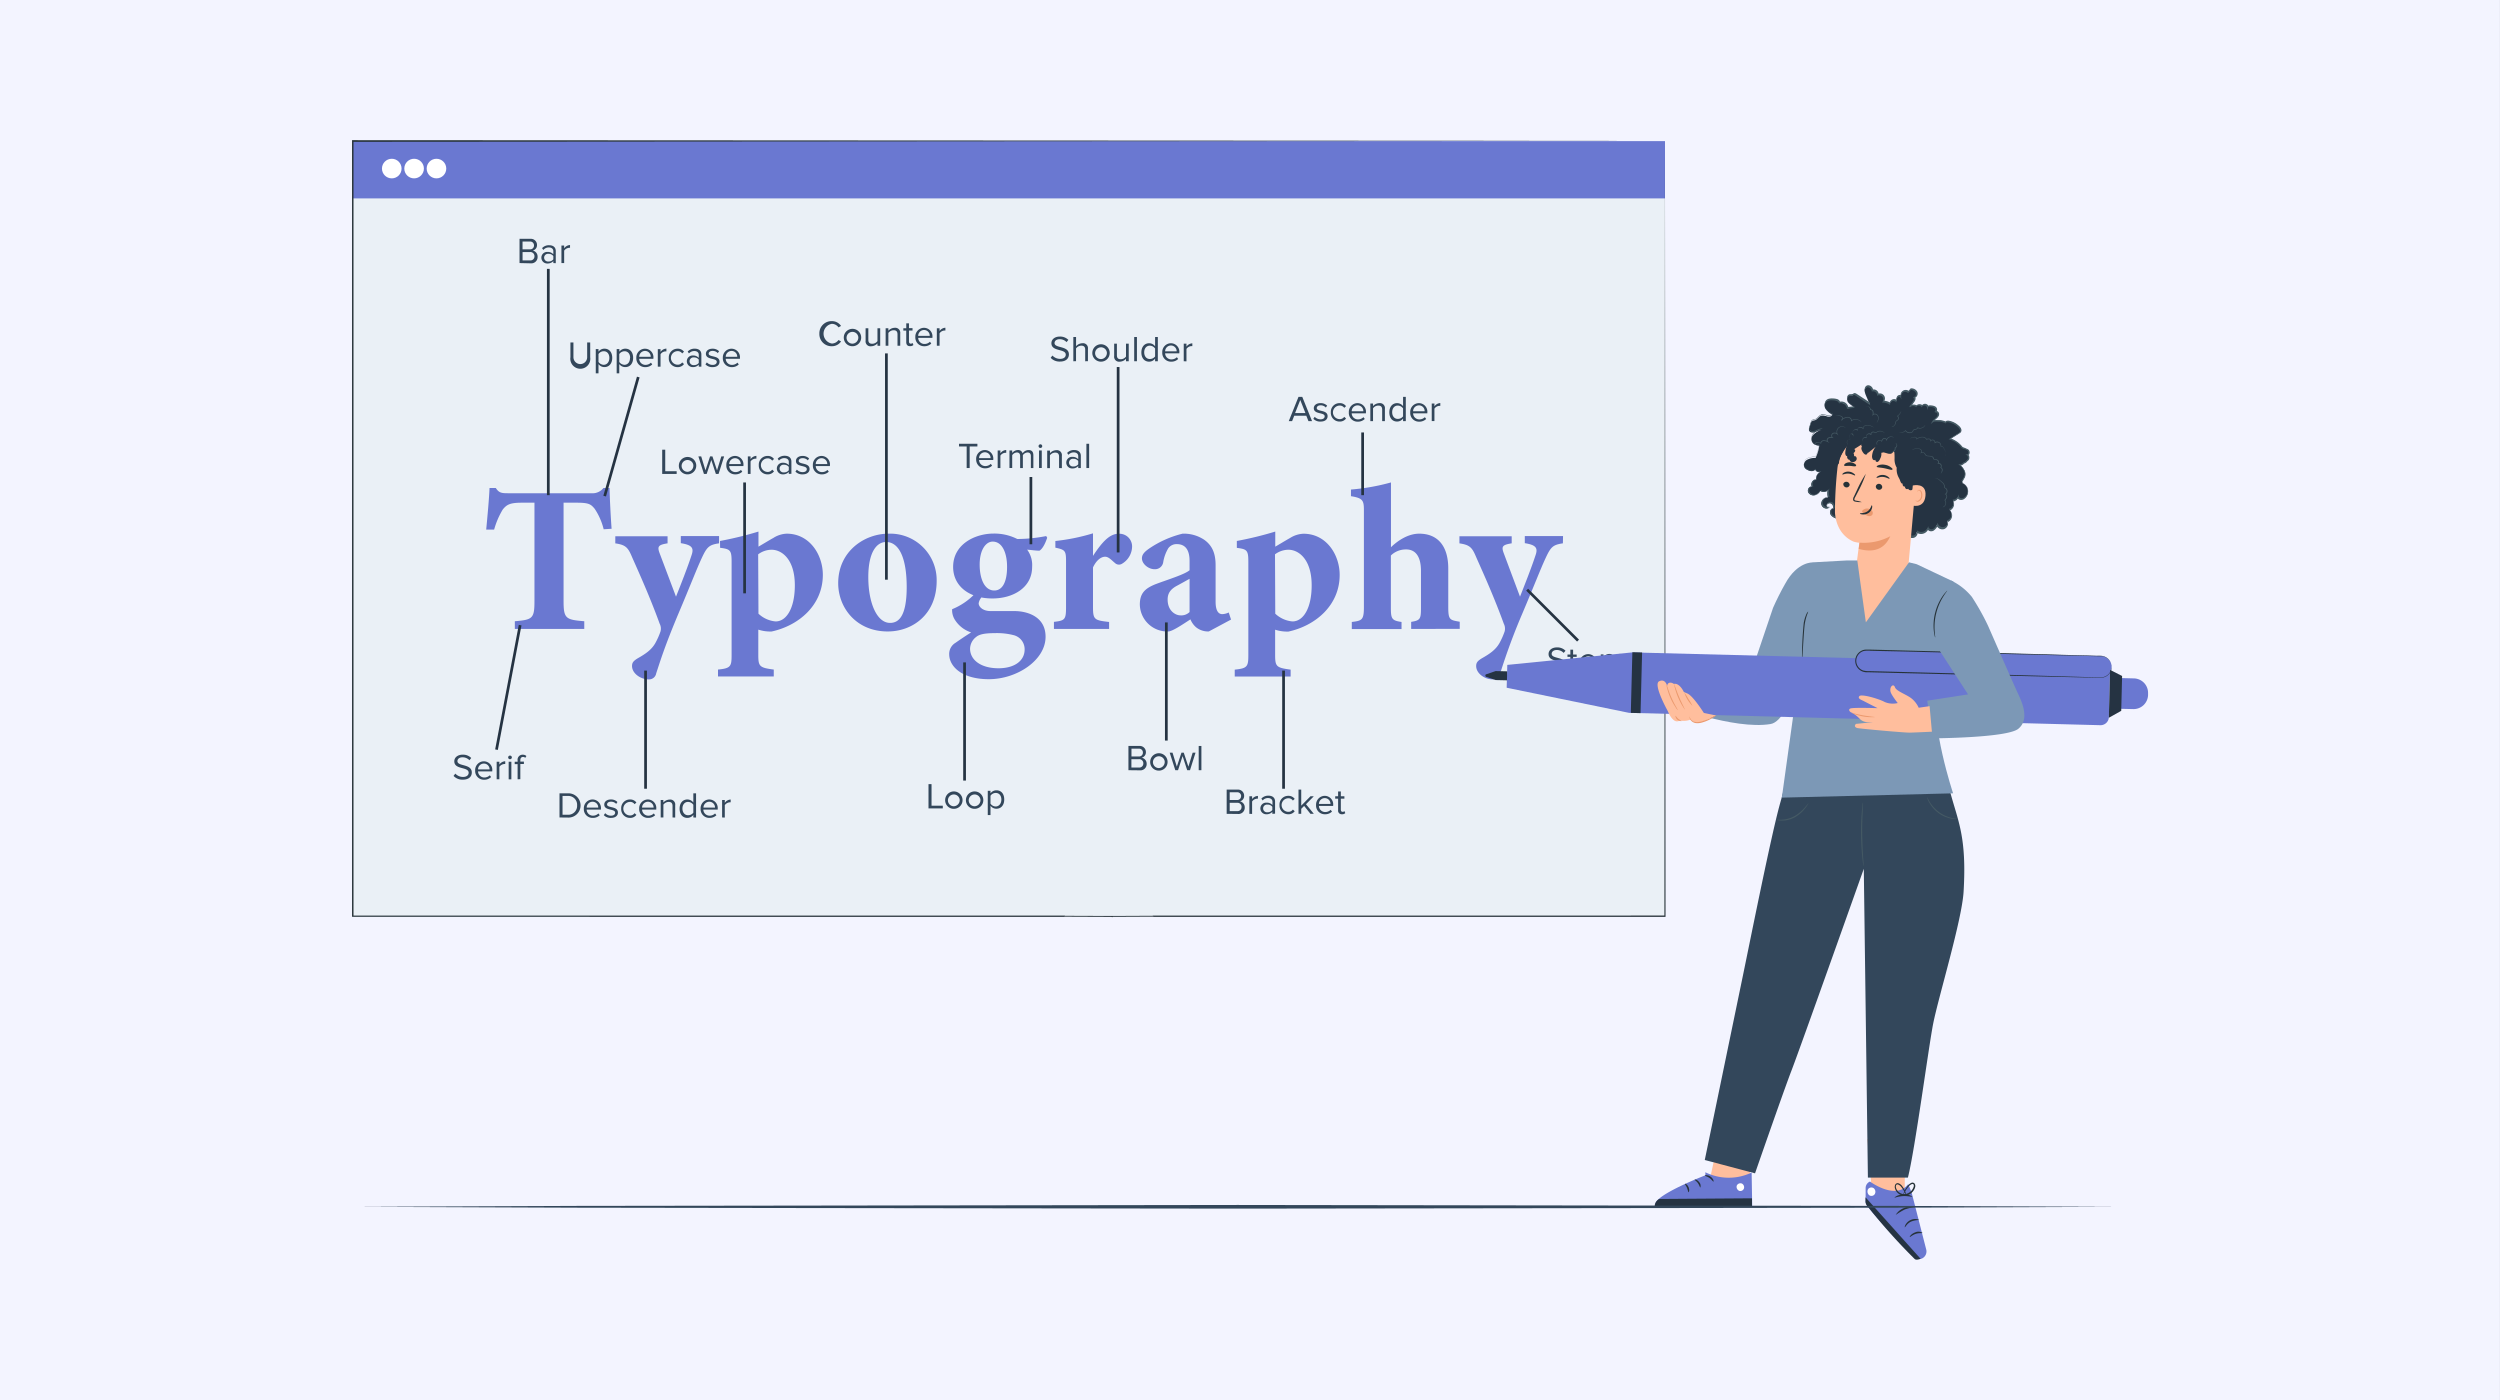 <svg id="Layer_1" data-name="Layer 1" xmlns="http://www.w3.org/2000/svg" viewBox="0 0 750 420"><rect x="0" y="0" width="750" height="420" fill="#333333" stroke="none"/><defs><style>.cls-1{fill:#f3f4ff;}.cls-2{fill:#eaf0f6;}.cls-3{fill:#6a78d1;}.cls-4{fill:#263238;}.cls-5{fill:none;stroke:#253342;stroke-miterlimit:10;stroke-width:0.82px;}.cls-6{fill:#33475b;}.cls-7{fill:#253342;}.cls-8{fill:#455a64;}.cls-9{fill:#ffbe9d;}.cls-10{fill:#eb996e;}.cls-11{fill:#fff;}.cls-12{fill:#7c98b6;}</style></defs><title>Artboard 1</title><rect class="cls-1" x="-0.01" width="750" height="420"/><polygon class="cls-2" points="499.49 42.34 105.84 42.34 105.84 274.88 319.38 274.88 333.63 275.01 345.94 274.88 499.49 274.88 499.49 42.34"/><rect class="cls-3" x="105.84" y="42.34" width="393.66" height="17.18"/><path class="cls-4" d="M499.49,42.34c0,1.44.07,90.21.17,232.54v.18H345.94l.16-.07-12.31.06-.15.15-.15-.14L319.24,275l.14.05H105.61v-233h.21l393.65.21-393.63.3.21-.22V274.91l-.23-.23H319.44l.07.06,14.23.05h-.3l12.36-.06.06-.06H499.5l-.18.18C499.42,132.52,499.49,43.78,499.49,42.34Z"/><path class="cls-3" d="M181.1,158.78a19.26,19.26,0,0,0-2.7-6.15c-1.12-1.31-1.63-1.82-5.33-1.82h-4v29.48c0,5.26.63,5.64,6.21,6.08v2.32H154.45v-2.32c5.33-.44,5.89-.82,5.89-6.08V150.81h-3.82c-3.51,0-4.52.57-5.71,2.07a24.13,24.13,0,0,0-2.57,6h-2.38c.44-4.58.88-9.47,1-12.48h1.88c.94,1.44,1.7,1.57,3.58,1.57H177.4a4.16,4.16,0,0,0,3.64-1.57h1.82c.06,2.64.31,8.15.62,12.23Z"/><path class="cls-3" d="M215.72,163c-3,.44-3.64,1.07-5.21,4.45s-3.32,8-7,16.68c-4.26,10.16-5.46,14.3-6.65,17.87a2.17,2.17,0,0,1-2.25,1.82c-2.45,0-5-1.82-5-4,0-1,.38-1.51,1.69-2.32,2.45-1.38,4.14-2.57,5.27-4.52a21.85,21.85,0,0,0,1.57-3.51,3.19,3.19,0,0,0-.25-2.38c-3.26-9-7.27-17.62-8.4-20.26s-1.89-3.38-4.9-3.82v-2.13h15.68V163c-2.69.44-3.13.88-2.44,2.82L202.8,179c1.38-3.45,3.64-9.21,4.76-12.73.63-2-.18-2.82-3.32-3.32v-2.13h11.48Z"/><path class="cls-3" d="M216,162.29a105.31,105.31,0,0,0,11.54-2.82V164c.12-.06,4.2-2.51,4.39-2.57A8.07,8.07,0,0,1,236,160.1c6.9,0,10.85,6.33,10.85,12.35,0,9.15-7.27,15.24-15.36,17a11.62,11.62,0,0,1-4-.56v7.52c0,3.52.31,3.89,4.64,4.46v2.07H215.4v-2.07c3.83-.38,4.08-.94,4.08-4.39v-28c0-3.39-.38-3.76-3.45-4.14Zm11.54,21.82a8.61,8.61,0,0,0,5.14,2.32c3.32,0,5.77-4.07,5.77-10.85,0-7.71-3.83-10.66-7-10.66a6.81,6.81,0,0,0-4,1.38Z"/><path class="cls-3" d="M266.57,160.1A13.94,13.94,0,0,1,281,174.27c0,10.09-7.28,15.17-14.68,15.17-9.47,0-14.86-7.15-14.86-14.48C251.46,165.36,259.36,160.1,266.57,160.1Zm-.75,2.5c-2.7,0-5.33,2.83-5.33,10.54s2.57,13.73,6.52,13.73c2.39,0,5-1.63,5-10.78C272,167.37,269.71,162.6,265.82,162.6Z"/><path class="cls-3" d="M294.73,178.91A3.73,3.73,0,0,0,293.6,181c0,1,1.19,2.32,3.58,2.32h7.08c3.83,0,9.41,1.57,9.41,7.71,0,7.09-8.66,12.73-17,12.73s-11.91-4-11.91-7.46a3.87,3.87,0,0,1,1.88-3.45c1.69-1.19,3.32-2.26,4.7-3.13a9,9,0,0,1-4.7-3.52,5.41,5.41,0,0,1-1-3.44,19.63,19.63,0,0,0,6.77-4.58Zm3,.63c-7.15,0-11.79-3.83-11.79-9.47,0-6.78,6.52-10,12.17-10a15.25,15.25,0,0,1,7.08,1.63,46,46,0,0,0,8.66-.88l.31.5c-.38,1.13-1.19,3.2-2.32,3.89-1.07,0-2.82-.25-3.7-.32a7.75,7.75,0,0,1,1.5,5.15C309.65,176.34,303.89,179.54,297.74,179.54Zm.75,10.4c-3.2,0-4.76.38-5.7,1.2a4.54,4.54,0,0,0-1.76,3.45c0,3.32,3.14,5.89,8.53,5.89,4.83,0,7.84-2.26,7.84-5.64a4.35,4.35,0,0,0-3.45-4.33A20,20,0,0,0,298.49,189.94Zm-.69-27.46c-1.94,0-3.89,2.32-3.89,6.9,0,4.26,1.45,7.77,4.39,7.77,2.45,0,3.83-2.57,3.83-7.08C302.13,166.12,300.81,162.48,297.8,162.48Z"/><path class="cls-3" d="M332.73,188.69H316.18v-2.13c3.32-.38,3.63-.69,3.63-4.45V168.37c0-3.13-.25-3.45-3.2-4.07v-2A60.6,60.6,0,0,0,327.9,160v6.77c2.82-4.32,5.08-6.64,7.65-6.64a3.81,3.81,0,0,1,4.08,3.76,6.11,6.11,0,0,1-3.2,5.33,1.72,1.72,0,0,1-1.94-.32c-1.07-.87-1.88-1.88-2.95-1.88s-2.51.82-3.64,3.2v11.92c0,3.76.44,3.95,4.83,4.45Z"/><path class="cls-3" d="M362.64,189.44a5.76,5.76,0,0,1-3.88-1.31,6.3,6.3,0,0,1-1.63-2.32c-2.39,1.56-5.46,3.63-6.65,3.63a8.24,8.24,0,0,1-8.53-8.09c0-3.32,1.5-4.83,4.83-6.14,3.7-1.38,8.65-2.89,10.09-4.14v-2.76c0-3.26-1.19-5.08-3.88-5.08a3.08,3.08,0,0,0-2.51,1.25,12.06,12.06,0,0,0-1.51,4.14,2.48,2.48,0,0,1-2.69,2.14c-1.63,0-3.7-1.51-3.7-3.27,0-1.12.75-1.94,2.19-2.94a30.82,30.82,0,0,1,10-4.45,11,11,0,0,1,6.46,1.81c2.7,1.89,3.45,4.52,3.45,7.72v10.85c0,3,1,3.76,2,3.76a4.73,4.73,0,0,0,1.94-.5l.69,2.13Zm-5.77-15.8c-1.12.63-2.25,1.25-3.51,1.94-1.94,1-3.07,2.14-3.07,4.27,0,3.51,2.45,4.76,3.83,4.76a3.52,3.52,0,0,0,2.75-1Z"/><path class="cls-3" d="M371.05,162.29a104.63,104.63,0,0,0,11.53-2.82V164c.13-.06,4.21-2.51,4.39-2.57a8.07,8.07,0,0,1,4.08-1.31c6.9,0,10.85,6.33,10.85,12.35,0,9.15-7.27,15.24-15.36,17a11.72,11.72,0,0,1-4-.56v7.52c0,3.52.32,3.89,4.65,4.46v2.07H370.42v-2.07c3.82-.38,4.08-.94,4.08-4.39v-28c0-3.39-.38-3.76-3.45-4.14Zm11.53,21.82a8.66,8.66,0,0,0,5.15,2.32c3.32,0,5.77-4.07,5.77-10.85,0-7.71-3.83-10.66-7-10.66a6.87,6.87,0,0,0-4,1.38Z"/><path class="cls-3" d="M423.35,188.69v-2.13c2.76-.44,2.94-.88,2.94-4.27v-11c0-4.83-2-6.46-4.45-6.46a6.44,6.44,0,0,0-4.58,1.82v15.67c0,3.39.32,3.83,3.2,4.27v2.13H405.54v-2.13c3.07-.38,3.63-.57,3.63-4.52V153c0-2.89-.37-3.58-3.88-4.14v-2a63.19,63.19,0,0,0,12-2.13v19.44c2.2-2.13,5.27-4.07,8.47-4.07,5.45,0,8.72,3.57,8.72,10.47V182c0,4,.43,4,3.44,4.52v2.13Z"/><path class="cls-3" d="M468.87,163c-3,.44-3.63,1.07-5.2,4.45s-3.32,8-7,16.68A189.39,189.39,0,0,0,450.06,202a2.17,2.17,0,0,1-2.26,1.82c-2.44,0-4.95-1.82-4.95-4,0-1,.38-1.51,1.69-2.32,2.45-1.38,4.14-2.57,5.27-4.52a21.85,21.85,0,0,0,1.57-3.51,3.24,3.24,0,0,0-.25-2.38c-3.26-9-7.28-17.62-8.41-20.26s-1.88-3.38-4.89-3.82v-2.13h15.68V163c-2.7.44-3.13.88-2.44,2.82L456,179c1.38-3.45,3.63-9.21,4.76-12.73.63-2-.19-2.82-3.32-3.32v-2.13h11.47Z"/><line class="cls-5" x1="164.49" y1="148.55" x2="164.49" y2="80.66"/><line class="cls-5" x1="265.92" y1="173.91" x2="265.92" y2="106.02"/><line class="cls-5" x1="335.44" y1="165.73" x2="335.44" y2="110.11"/><line class="cls-5" x1="408.79" y1="148.55" x2="408.79" y2="129.74"/><line class="cls-5" x1="223.38" y1="178" x2="223.38" y2="144.74"/><line class="cls-5" x1="309.27" y1="163.28" x2="309.27" y2="143.1"/><path class="cls-6" d="M155.86,78.92V71.65h3.24a1.83,1.83,0,0,1,2,1.85,1.65,1.65,0,0,1-1.27,1.67A1.83,1.83,0,0,1,161.28,77a1.9,1.9,0,0,1-2.11,2Zm4.34-5.29a1.14,1.14,0,0,0-1.26-1.17h-2.18V74.8h2.18A1.13,1.13,0,0,0,160.2,73.63Zm.14,3.23A1.24,1.24,0,0,0,159,75.61h-2.23v2.51H159A1.2,1.2,0,0,0,160.34,76.86Z"/><path class="cls-6" d="M166,78.92v-.6a2.29,2.29,0,0,1-1.75.73,1.75,1.75,0,0,1-1.84-1.74,1.72,1.72,0,0,1,1.84-1.73,2.21,2.21,0,0,1,1.75.71v-.94c0-.71-.57-1.12-1.33-1.12A2.1,2.1,0,0,0,163,75l-.38-.56a2.75,2.75,0,0,1,2.11-.87c1.11,0,2,.5,2,1.77v3.62Zm0-1.11v-1a1.76,1.76,0,0,0-1.45-.66,1.16,1.16,0,1,0,0,2.3A1.75,1.75,0,0,0,166,77.81Z"/><path class="cls-6" d="M168.43,78.92V73.66h.82v.85a2.23,2.23,0,0,1,1.76-1v.84a1.11,1.11,0,0,0-.33,0,2,2,0,0,0-1.43.84v3.73Z"/><path class="cls-6" d="M136.06,232.77l.54-.69a3.08,3.08,0,0,0,2.29,1c1.29,0,1.71-.69,1.71-1.25,0-1.88-4.31-.84-4.31-3.43,0-1.2,1.07-2,2.5-2a3.42,3.42,0,0,1,2.58,1l-.54.67a2.8,2.8,0,0,0-2.11-.88c-.87,0-1.49.47-1.49,1.16,0,1.64,4.31.7,4.31,3.41,0,1.06-.72,2.14-2.69,2.14A3.62,3.62,0,0,1,136.06,232.77Z"/><path class="cls-6" d="M142.55,231.15a2.63,2.63,0,0,1,2.6-2.76,2.56,2.56,0,0,1,2.53,2.83v.2h-4.27a1.87,1.87,0,0,0,1.9,1.83,2.35,2.35,0,0,0,1.63-.67l.39.53a2.85,2.85,0,0,1-2.1.81A2.61,2.61,0,0,1,142.55,231.15Zm2.59-2.08a1.76,1.76,0,0,0-1.73,1.75h3.46A1.7,1.7,0,0,0,145.14,229.07Z"/><path class="cls-6" d="M149,233.79v-5.27h.81v.85a2.27,2.27,0,0,1,1.76-1v.84a1.61,1.61,0,0,0-.33,0,2,2,0,0,0-1.43.84v3.73Z"/><path class="cls-6" d="M152.45,227.23a.56.56,0,0,1,.55-.56.57.57,0,0,1,.56.56.56.56,0,0,1-.56.54A.55.55,0,0,1,152.45,227.23Zm.15,6.56v-5.27h.81v5.27Z"/><path class="cls-6" d="M155.28,233.79v-4.55h-.87v-.72h.87v-.4a1.5,1.5,0,0,1,1.53-1.71,1.56,1.56,0,0,1,1.11.4l-.34.54a.94.94,0,0,0-.65-.27c-.54,0-.83.37-.83,1v.4h1.07v.72H156.1v4.55Z"/><path class="cls-6" d="M167.85,245.24V238h2.49a3.64,3.64,0,1,1,0,7.27Zm5.28-3.63a2.65,2.65,0,0,0-2.79-2.83h-1.58v5.65h1.58A2.67,2.67,0,0,0,173.13,241.61Z"/><path class="cls-6" d="M175.15,242.6a2.64,2.64,0,0,1,2.6-2.76,2.56,2.56,0,0,1,2.53,2.83v.21H176a1.86,1.86,0,0,0,1.9,1.82,2.27,2.27,0,0,0,1.62-.67l.4.54a2.9,2.9,0,0,1-2.1.8A2.61,2.61,0,0,1,175.15,242.6Zm2.58-2.08a1.76,1.76,0,0,0-1.72,1.76h3.46A1.71,1.71,0,0,0,177.73,240.52Z"/><path class="cls-6" d="M181.14,244.54l.42-.59a2.38,2.38,0,0,0,1.74.76c.8,0,1.24-.38,1.24-.91,0-1.27-3.26-.49-3.26-2.44,0-.82.71-1.52,2-1.52a2.63,2.63,0,0,1,1.95.77l-.38.56a2,2,0,0,0-1.57-.66c-.72,0-1.16.36-1.16.83,0,1.15,3.26.39,3.26,2.44,0,.88-.71,1.59-2.08,1.59A2.77,2.77,0,0,1,181.14,244.54Z"/><path class="cls-6" d="M186.36,242.6a2.6,2.6,0,0,1,2.63-2.76,2.26,2.26,0,0,1,1.93.92l-.55.5a1.55,1.55,0,0,0-1.34-.69,2,2,0,0,0,0,4.07,1.57,1.57,0,0,0,1.34-.69l.55.51a2.25,2.25,0,0,1-1.93.91A2.61,2.61,0,0,1,186.36,242.6Z"/><path class="cls-6" d="M191.76,242.6a2.64,2.64,0,0,1,2.59-2.76,2.56,2.56,0,0,1,2.53,2.83v.21h-4.26a1.86,1.86,0,0,0,1.9,1.82,2.27,2.27,0,0,0,1.62-.67l.4.54a2.9,2.9,0,0,1-2.1.8A2.61,2.61,0,0,1,191.76,242.6Zm2.58-2.08a1.76,1.76,0,0,0-1.72,1.76h3.46A1.71,1.71,0,0,0,194.34,240.52Z"/><path class="cls-6" d="M201.76,245.24V241.8c0-.93-.47-1.23-1.18-1.23a2.07,2.07,0,0,0-1.56.82v3.85h-.81V240H199v.77a2.6,2.6,0,0,1,1.88-.9,1.5,1.5,0,0,1,1.68,1.71v3.69Z"/><path class="cls-6" d="M208,245.24v-.78a2.23,2.23,0,0,1-1.78.91c-1.37,0-2.34-1-2.34-2.76s1-2.77,2.34-2.77a2.2,2.2,0,0,1,1.78.93V238h.82v7.27Zm0-1.43v-2.38a2,2,0,0,0-1.58-.86c-1.06,0-1.69.88-1.69,2s.63,2,1.69,2A2,2,0,0,0,208,243.81Z"/><path class="cls-6" d="M210.18,242.6a2.64,2.64,0,0,1,2.6-2.76,2.56,2.56,0,0,1,2.53,2.83v.21H211a1.86,1.86,0,0,0,1.9,1.82,2.27,2.27,0,0,0,1.62-.67l.4.54a2.9,2.9,0,0,1-2.1.8A2.61,2.61,0,0,1,210.18,242.6Zm2.58-2.08a1.76,1.76,0,0,0-1.72,1.76h3.46A1.71,1.71,0,0,0,212.76,240.52Z"/><path class="cls-6" d="M216.63,245.24V240h.81v.86a2.24,2.24,0,0,1,1.76-1v.84a1.11,1.11,0,0,0-.33,0,2,2,0,0,0-1.43.84v3.73Z"/><path class="cls-6" d="M278.55,242.52v-7.28h.91v6.47h3.38v.81Z"/><path class="cls-6" d="M283.55,239.88a2.61,2.61,0,1,1,2.6,2.77A2.58,2.58,0,0,1,283.55,239.88Zm4.35,0a1.77,1.77,0,1,0-1.75,2A1.83,1.83,0,0,0,287.9,239.88Z"/><path class="cls-6" d="M289.78,239.88a2.61,2.61,0,1,1,2.61,2.77A2.59,2.59,0,0,1,289.78,239.88Zm4.36,0a1.77,1.77,0,1,0-1.75,2A1.84,1.84,0,0,0,294.14,239.88Z"/><path class="cls-6" d="M297.15,241.72v2.8h-.82v-7.27h.82V238a2.19,2.19,0,0,1,1.77-.91c1.39,0,2.35,1,2.35,2.76s-1,2.77-2.35,2.77A2.14,2.14,0,0,1,297.15,241.72Zm3.26-1.84c0-1.17-.64-2-1.69-2a1.93,1.93,0,0,0-1.57.84v2.37a1.94,1.94,0,0,0,1.57.86C299.77,241.92,300.41,241,300.41,239.88Z"/><path class="cls-6" d="M368,244.15v-7.27h3.24a1.84,1.84,0,0,1,2,1.85A1.65,1.65,0,0,1,372,240.4a1.82,1.82,0,0,1,1.42,1.79,1.89,1.89,0,0,1-2.1,2Zm4.34-5.29a1.14,1.14,0,0,0-1.25-1.18h-2.18V240h2.18A1.13,1.13,0,0,0,372.32,238.86Zm.14,3.23a1.23,1.23,0,0,0-1.35-1.25h-2.22v2.5h2.22A1.2,1.2,0,0,0,372.46,242.09Z"/><path class="cls-6" d="M374.81,244.15v-5.27h.82v.85a2.23,2.23,0,0,1,1.75-.95v.83a1.55,1.55,0,0,0-.33,0,1.93,1.93,0,0,0-1.42.84v3.73Z"/><path class="cls-6" d="M381.7,244.15v-.6a2.29,2.29,0,0,1-1.74.73,1.76,1.76,0,0,1-1.85-1.74A1.73,1.73,0,0,1,380,240.8a2.19,2.19,0,0,1,1.74.72v-1c0-.7-.57-1.11-1.33-1.11a2.09,2.09,0,0,0-1.61.73l-.39-.56a2.78,2.78,0,0,1,2.11-.88c1.11,0,2,.5,2,1.78v3.62Zm0-1.11v-1a1.76,1.76,0,0,0-1.45-.66,1.16,1.16,0,1,0,0,2.3A1.78,1.78,0,0,0,381.7,243Z"/><path class="cls-6" d="M383.85,241.51a2.6,2.6,0,0,1,2.63-2.76,2.27,2.27,0,0,1,1.93.92l-.55.5a1.56,1.56,0,0,0-1.34-.69,2,2,0,0,0,0,4.07,1.58,1.58,0,0,0,1.34-.69l.55.51a2.27,2.27,0,0,1-1.93.91A2.61,2.61,0,0,1,383.85,241.51Z"/><path class="cls-6" d="M393.14,244.15l-1.9-2.37-.87.87v1.5h-.82v-7.27h.82v4.81l2.77-2.81h1l-2.34,2.39,2.35,2.88Z"/><path class="cls-6" d="M394.82,241.51a2.64,2.64,0,0,1,2.6-2.76,2.56,2.56,0,0,1,2.53,2.83v.2h-4.27a1.87,1.87,0,0,0,1.9,1.83,2.27,2.27,0,0,0,1.62-.67l.4.53a2.85,2.85,0,0,1-2.1.81A2.61,2.61,0,0,1,394.82,241.51Zm2.59-2.08a1.76,1.76,0,0,0-1.73,1.76h3.46A1.71,1.71,0,0,0,397.41,239.43Z"/><path class="cls-6" d="M401.43,243.05V239.6h-.87v-.72h.87v-1.44h.82v1.44h1.07v.72h-1.07v3.28c0,.39.17.67.53.67a.8.8,0,0,0,.56-.22l.24.61a1.32,1.32,0,0,1-1,.34A1.08,1.08,0,0,1,401.43,243.05Z"/><path class="cls-6" d="M464.34,200.59l.53-.68a3.1,3.1,0,0,0,2.29,1c1.3,0,1.71-.7,1.71-1.25,0-1.88-4.3-.84-4.3-3.44,0-1.2,1.06-2,2.49-2a3.44,3.44,0,0,1,2.59,1l-.55.66A2.77,2.77,0,0,0,467,195c-.87,0-1.5.47-1.5,1.16,0,1.63,4.31.7,4.31,3.41,0,1.06-.72,2.14-2.68,2.14A3.58,3.58,0,0,1,464.34,200.59Z"/><path class="cls-6" d="M471.11,200.52v-3.45h-.87v-.72h.87v-1.44h.82v1.44H473v.72h-1.07v3.27c0,.39.17.68.53.68a.8.8,0,0,0,.56-.22l.24.61a1.32,1.32,0,0,1-1,.34A1.08,1.08,0,0,1,471.11,200.52Z"/><path class="cls-6" d="M473.85,199a2.63,2.63,0,0,1,2.59-2.76A2.56,2.56,0,0,1,479,199v.21h-4.26a1.85,1.85,0,0,0,1.9,1.82,2.3,2.3,0,0,0,1.62-.66l.39.53a2.86,2.86,0,0,1-2.09.81A2.61,2.61,0,0,1,473.85,199Zm2.58-2.08a1.75,1.75,0,0,0-1.72,1.75h3.46A1.72,1.72,0,0,0,476.43,196.9Z"/><path class="cls-6" d="M486.65,201.62V198c0-.66-.29-1.09-1-1.09a1.84,1.84,0,0,0-1.4.81v3.86h-.81V198c0-.66-.29-1.09-1-1.09a1.82,1.82,0,0,0-1.39.82v3.85h-.82v-5.27h.82v.76a2.31,2.31,0,0,1,1.7-.89,1.35,1.35,0,0,1,1.42,1,2.2,2.2,0,0,1,1.77-1c1,0,1.47.53,1.47,1.59v3.81Z"/><path class="cls-6" d="M338.53,231.06v-7.27h3.24a1.83,1.83,0,0,1,2,1.85,1.65,1.65,0,0,1-1.27,1.67A1.82,1.82,0,0,1,344,229.1a1.89,1.89,0,0,1-2.1,2Zm4.34-5.29a1.14,1.14,0,0,0-1.25-1.17h-2.18v2.34h2.18A1.13,1.13,0,0,0,342.87,225.77ZM343,229a1.24,1.24,0,0,0-1.36-1.25h-2.22v2.51h2.22A1.21,1.21,0,0,0,343,229Z"/><path class="cls-6" d="M345.06,228.42a2.61,2.61,0,1,1,2.6,2.77A2.58,2.58,0,0,1,345.06,228.42Zm4.35,0a1.77,1.77,0,1,0-1.75,2A1.83,1.83,0,0,0,349.41,228.42Z"/><path class="cls-6" d="M356.16,231.06l-1.38-4.23-1.37,4.23h-.82l-1.68-5.26h.85l1.29,4.2,1.39-4.2h.69l1.39,4.2,1.28-4.2h.86L357,231.06Z"/><path class="cls-6" d="M359.61,231.06v-7.27h.81v7.27Z"/><path class="cls-6" d="M171.13,107.18v-4.45h.9v4.43a2.06,2.06,0,1,0,4.12,0v-4.43h.91v4.44a3,3,0,1,1-5.93,0Z"/><path class="cls-6" d="M179.55,109.21V112h-.82v-7.27h.82v.78a2.19,2.19,0,0,1,1.77-.91c1.39,0,2.35,1,2.35,2.76s-1,2.77-2.35,2.77A2.14,2.14,0,0,1,179.55,109.21Zm3.26-1.84c0-1.17-.64-2-1.69-2a1.93,1.93,0,0,0-1.57.84v2.38a2,2,0,0,0,1.57.85C182.17,109.41,182.81,108.53,182.81,107.37Z"/><path class="cls-6" d="M185.78,109.21V112H185v-7.27h.81v.78a2.21,2.21,0,0,1,1.78-.91c1.39,0,2.35,1,2.35,2.76s-1,2.77-2.35,2.77A2.17,2.17,0,0,1,185.78,109.21Zm3.26-1.84c0-1.17-.63-2-1.69-2a2,2,0,0,0-1.57.84v2.38a2,2,0,0,0,1.57.85C188.41,109.41,189,108.53,189,107.37Z"/><path class="cls-6" d="M190.9,107.37a2.63,2.63,0,0,1,2.59-2.76,2.55,2.55,0,0,1,2.53,2.82v.21h-4.26a1.86,1.86,0,0,0,1.9,1.82,2.27,2.27,0,0,0,1.62-.67l.39.54a2.86,2.86,0,0,1-2.09.81A2.61,2.61,0,0,1,190.9,107.37Zm2.58-2.09a1.76,1.76,0,0,0-1.72,1.76h3.46A1.71,1.71,0,0,0,193.48,105.28Z"/><path class="cls-6" d="M197.34,110v-5.27h.82v.85a2.24,2.24,0,0,1,1.76-1v.84a1.61,1.61,0,0,0-.33,0,1.92,1.92,0,0,0-1.43.84V110Z"/><path class="cls-6" d="M200.64,107.37a2.6,2.6,0,0,1,2.63-2.76,2.28,2.28,0,0,1,1.93.91l-.55.51a1.57,1.57,0,0,0-1.34-.69,2,2,0,0,0,0,4.07,1.59,1.59,0,0,0,1.34-.69l.55.5a2.29,2.29,0,0,1-1.93.92A2.6,2.6,0,0,1,200.64,107.37Z"/><path class="cls-6" d="M209.63,110v-.6a2.26,2.26,0,0,1-1.74.73,1.76,1.76,0,0,1-1.84-1.75,1.72,1.72,0,0,1,1.84-1.73,2.19,2.19,0,0,1,1.74.72v-.95c0-.71-.56-1.11-1.33-1.11a2.09,2.09,0,0,0-1.61.73l-.38-.57a2.75,2.75,0,0,1,2.1-.87c1.12,0,2,.5,2,1.78V110Zm0-1.12v-1a1.74,1.74,0,0,0-1.45-.65,1.16,1.16,0,1,0,0,2.3A1.75,1.75,0,0,0,209.63,108.89Z"/><path class="cls-6" d="M211.63,109.31l.43-.59a2.37,2.37,0,0,0,1.73.75c.81,0,1.24-.38,1.24-.9,0-1.28-3.26-.49-3.26-2.45,0-.81.71-1.51,2-1.51a2.7,2.7,0,0,1,1.95.76l-.38.57a2.08,2.08,0,0,0-1.57-.67c-.72,0-1.17.36-1.17.83,0,1.16,3.26.39,3.26,2.44,0,.89-.71,1.6-2.07,1.6A2.83,2.83,0,0,1,211.63,109.31Z"/><path class="cls-6" d="M216.85,107.37a2.63,2.63,0,0,1,2.6-2.76,2.56,2.56,0,0,1,2.53,2.82v.21h-4.26a1.85,1.85,0,0,0,1.89,1.82,2.31,2.31,0,0,0,1.63-.67l.39.54a2.86,2.86,0,0,1-2.09.81A2.62,2.62,0,0,1,216.85,107.37Zm2.59-2.09a1.76,1.76,0,0,0-1.72,1.76h3.45A1.7,1.7,0,0,0,219.44,105.28Z"/><path class="cls-6" d="M245.81,100.1a3.64,3.64,0,0,1,3.74-3.76,3.25,3.25,0,0,1,2.76,1.44l-.76.43a2.47,2.47,0,0,0-2-1.06,3,3,0,0,0,0,5.91,2.45,2.45,0,0,0,2-1.06l.77.43a3.31,3.31,0,0,1-2.77,1.44A3.64,3.64,0,0,1,245.81,100.1Z"/><path class="cls-6" d="M253.14,101.1a2.61,2.61,0,1,1,2.61,2.77A2.58,2.58,0,0,1,253.14,101.1Zm4.35,0a1.77,1.77,0,1,0-1.74,2A1.83,1.83,0,0,0,257.49,101.1Z"/><path class="cls-6" d="M263.24,103.73V103a2.59,2.59,0,0,1-1.88.88,1.48,1.48,0,0,1-1.68-1.68V98.47h.82v3.47c0,.92.47,1.19,1.18,1.19a2,2,0,0,0,1.56-.79V98.47h.82v5.26Z"/><path class="cls-6" d="M269.25,103.73v-3.44c0-.93-.47-1.22-1.18-1.22a2,2,0,0,0-1.56.82v3.84h-.82V98.47h.82v.76a2.6,2.6,0,0,1,1.88-.89,1.5,1.5,0,0,1,1.68,1.7v3.69Z"/><path class="cls-6" d="M271.87,102.63V99.19H271v-.72h.88V97h.81v1.44h1.07v.72h-1.07v3.27c0,.39.18.67.54.67a.77.77,0,0,0,.55-.21l.24.61a1.35,1.35,0,0,1-1,.34C272.26,103.87,271.87,103.42,271.87,102.63Z"/><path class="cls-6" d="M274.6,101.1a2.63,2.63,0,0,1,2.6-2.76,2.56,2.56,0,0,1,2.53,2.82v.21h-4.27a1.86,1.86,0,0,0,1.9,1.82,2.31,2.31,0,0,0,1.63-.67l.39.54a2.86,2.86,0,0,1-2.09.81A2.62,2.62,0,0,1,274.6,101.1ZM277.19,99a1.76,1.76,0,0,0-1.73,1.76h3.46A1.7,1.7,0,0,0,277.19,99Z"/><path class="cls-6" d="M281.05,103.73V98.47h.82v.85a2.21,2.21,0,0,1,1.75-1v.84a1.55,1.55,0,0,0-.33,0,1.9,1.9,0,0,0-1.42.84v3.72Z"/><path class="cls-6" d="M315.2,107.34l.53-.68a3.1,3.1,0,0,0,2.29,1c1.3,0,1.71-.69,1.71-1.25,0-1.88-4.31-.84-4.31-3.44,0-1.2,1.07-2,2.5-2a3.45,3.45,0,0,1,2.59,1l-.55.67a2.78,2.78,0,0,0-2.1-.88c-.88,0-1.5.47-1.5,1.16,0,1.64,4.31.7,4.31,3.41,0,1.06-.72,2.14-2.68,2.14A3.58,3.58,0,0,1,315.2,107.34Z"/><path class="cls-6" d="M325.56,108.37V104.9c0-.92-.48-1.2-1.19-1.2a2,2,0,0,0-1.56.82v3.85H322V101.1h.82v2.77a2.6,2.6,0,0,1,1.88-.9,1.48,1.48,0,0,1,1.68,1.68v3.72Z"/><path class="cls-6" d="M327.7,105.73a2.61,2.61,0,1,1,2.61,2.77A2.59,2.59,0,0,1,327.7,105.73Zm4.36,0a1.77,1.77,0,1,0-1.75,2A1.84,1.84,0,0,0,332.06,105.73Z"/><path class="cls-6" d="M337.8,108.37v-.74a2.56,2.56,0,0,1-1.87.87,1.48,1.48,0,0,1-1.68-1.68V103.1h.82v3.47c0,.93.47,1.2,1.17,1.2a2,2,0,0,0,1.56-.8V103.1h.82v5.27Z"/><path class="cls-6" d="M340.26,108.37V101.1h.82v7.27Z"/><path class="cls-6" d="M346.53,108.37v-.79a2.21,2.21,0,0,1-1.78.92c-1.37,0-2.34-1-2.34-2.76s1-2.77,2.34-2.77a2.21,2.21,0,0,1,1.78.93v-2.8h.82v7.27Zm0-1.43v-2.39a2,2,0,0,0-1.58-.85c-1.06,0-1.69.87-1.69,2s.63,2,1.69,2A2,2,0,0,0,346.53,106.94Z"/><path class="cls-6" d="M348.68,105.73a2.63,2.63,0,0,1,2.59-2.76,2.56,2.56,0,0,1,2.53,2.83v.2h-4.26a1.85,1.85,0,0,0,1.9,1.82,2.3,2.3,0,0,0,1.62-.66l.39.53a2.83,2.83,0,0,1-2.09.81A2.61,2.61,0,0,1,348.68,105.73Zm2.58-2.08a1.75,1.75,0,0,0-1.72,1.75H353A1.72,1.72,0,0,0,351.26,103.65Z"/><path class="cls-6" d="M355.12,108.37V103.1h.82V104a2.27,2.27,0,0,1,1.76-1v.84a1.61,1.61,0,0,0-.33,0,1.92,1.92,0,0,0-1.43.84v3.73Z"/><path class="cls-6" d="M392.53,126.33l-.64-1.61h-3.62l-.64,1.61h-1l2.92-7.27h1.13l2.93,7.27ZM390.08,120l-1.55,3.91h3.09Z"/><path class="cls-6" d="M394,125.64l.42-.59a2.41,2.41,0,0,0,1.74.75c.8,0,1.24-.38,1.24-.9,0-1.28-3.26-.5-3.26-2.45,0-.81.71-1.51,2-1.51a2.7,2.7,0,0,1,2,.76l-.39.57a2,2,0,0,0-1.57-.67c-.72,0-1.16.36-1.16.83,0,1.16,3.26.39,3.26,2.44,0,.89-.71,1.6-2.07,1.6A2.82,2.82,0,0,1,394,125.64Z"/><path class="cls-6" d="M399.25,123.7a2.6,2.6,0,0,1,2.63-2.76,2.25,2.25,0,0,1,1.93.91l-.54.5a1.59,1.59,0,0,0-1.35-.68,2,2,0,0,0,0,4.07,1.6,1.6,0,0,0,1.35-.69l.54.5a2.26,2.26,0,0,1-1.93.92A2.61,2.61,0,0,1,399.25,123.7Z"/><path class="cls-6" d="M404.65,123.7a2.63,2.63,0,0,1,2.6-2.76,2.56,2.56,0,0,1,2.53,2.82V124h-4.27a1.86,1.86,0,0,0,1.9,1.82,2.27,2.27,0,0,0,1.62-.67l.4.54a2.91,2.91,0,0,1-2.1.81A2.61,2.61,0,0,1,404.65,123.7Zm2.59-2.09a1.76,1.76,0,0,0-1.73,1.76H409A1.7,1.7,0,0,0,407.24,121.61Z"/><path class="cls-6" d="M414.65,126.33v-3.44c0-.93-.47-1.22-1.18-1.22a2,2,0,0,0-1.56.82v3.84h-.81v-5.26h.81v.76a2.65,2.65,0,0,1,1.88-.89,1.5,1.5,0,0,1,1.68,1.7v3.69Z"/><path class="cls-6" d="M420.92,126.33v-.78a2.22,2.22,0,0,1-1.78.92c-1.37,0-2.34-1-2.34-2.76s1-2.77,2.34-2.77a2.21,2.21,0,0,1,1.78.92v-2.8h.82v7.27Zm0-1.42v-2.39a2,2,0,0,0-1.58-.85c-1.06,0-1.69.87-1.69,2s.63,2,1.69,2A2,2,0,0,0,420.92,124.91Z"/><path class="cls-6" d="M423.07,123.7a2.63,2.63,0,0,1,2.6-2.76,2.56,2.56,0,0,1,2.53,2.82V124h-4.27a1.86,1.86,0,0,0,1.9,1.82,2.31,2.31,0,0,0,1.63-.67l.39.54a2.89,2.89,0,0,1-2.1.81A2.61,2.61,0,0,1,423.07,123.7Zm2.59-2.09a1.76,1.76,0,0,0-1.73,1.76h3.46A1.7,1.7,0,0,0,425.66,121.61Z"/><path class="cls-6" d="M429.52,126.33v-5.26h.81v.85a2.24,2.24,0,0,1,1.76-1v.84a1.61,1.61,0,0,0-.33,0,1.92,1.92,0,0,0-1.43.84v3.72Z"/><path class="cls-6" d="M290,140.41v-6.47h-2.3v-.81h5.52v.81h-2.32v6.47Z"/><path class="cls-6" d="M292.85,137.77a2.63,2.63,0,0,1,2.6-2.76,2.56,2.56,0,0,1,2.53,2.82V138h-4.26a1.85,1.85,0,0,0,1.89,1.82,2.34,2.34,0,0,0,1.63-.66l.39.53a2.86,2.86,0,0,1-2.09.81A2.62,2.62,0,0,1,292.85,137.77Zm2.59-2.09a1.76,1.76,0,0,0-1.72,1.76h3.45A1.71,1.71,0,0,0,295.44,135.68Z"/><path class="cls-6" d="M299.3,140.41v-5.27h.82V136a2.21,2.21,0,0,1,1.75-1v.84a1.45,1.45,0,0,0-.32,0,1.9,1.9,0,0,0-1.43.84v3.73Z"/><path class="cls-6" d="M309.26,140.41v-3.58c0-.67-.3-1.09-1-1.09a1.83,1.83,0,0,0-1.4.81v3.86h-.82v-3.58c0-.67-.28-1.09-1-1.09a1.82,1.82,0,0,0-1.38.82v3.85h-.82v-5.27h.82v.76a2.24,2.24,0,0,1,1.7-.89,1.36,1.36,0,0,1,1.42,1,2.2,2.2,0,0,1,1.76-1c1,0,1.47.53,1.47,1.59v3.81Z"/><path class="cls-6" d="M311.57,133.84a.55.55,0,1,1,.54.55A.55.55,0,0,1,311.57,133.84Zm.14,6.57v-5.27h.82v5.27Z"/><path class="cls-6" d="M317.72,140.41V137c0-.93-.47-1.22-1.18-1.22a2,2,0,0,0-1.56.82v3.85h-.82v-5.27H315v.76a2.63,2.63,0,0,1,1.88-.89,1.5,1.5,0,0,1,1.68,1.7v3.7Z"/><path class="cls-6" d="M323.47,140.41v-.6a2.29,2.29,0,0,1-1.75.73,1.76,1.76,0,0,1-1.84-1.75,1.72,1.72,0,0,1,1.84-1.73,2.22,2.22,0,0,1,1.75.72v-.95c0-.71-.57-1.11-1.33-1.11a2.1,2.1,0,0,0-1.62.73l-.38-.57a2.75,2.75,0,0,1,2.11-.87c1.11,0,2,.5,2,1.78v3.62Zm0-1.12v-1a1.79,1.79,0,0,0-1.45-.65,1.16,1.16,0,1,0,0,2.3A1.77,1.77,0,0,0,323.47,139.29Z"/><path class="cls-6" d="M325.92,140.41v-7.28h.82v7.28Z"/><path class="cls-6" d="M198.66,142.18v-7.27h.91v6.46H203v.81Z"/><path class="cls-6" d="M203.66,139.54a2.61,2.61,0,1,1,2.6,2.77A2.58,2.58,0,0,1,203.66,139.54Zm4.35,0a1.77,1.77,0,1,0-1.75,2A1.83,1.83,0,0,0,208,139.54Z"/><path class="cls-6" d="M214.76,142.18,213.39,138,212,142.18h-.82l-1.67-5.27h.85l1.28,4.2,1.39-4.2h.7l1.38,4.2,1.29-4.2h.85l-1.68,5.27Z"/><path class="cls-6" d="M217.9,139.54a2.63,2.63,0,0,1,2.6-2.76,2.56,2.56,0,0,1,2.53,2.83v.2h-4.27a1.86,1.86,0,0,0,1.9,1.82,2.34,2.34,0,0,0,1.63-.66l.39.53a2.85,2.85,0,0,1-2.1.81A2.61,2.61,0,0,1,217.9,139.54Zm2.59-2.08a1.76,1.76,0,0,0-1.73,1.75h3.46A1.7,1.7,0,0,0,220.49,137.46Z"/><path class="cls-6" d="M224.35,142.18v-5.27h.82v.85a2.24,2.24,0,0,1,1.75-1v.84a1.61,1.61,0,0,0-.33,0,1.88,1.88,0,0,0-1.42.84v3.73Z"/><path class="cls-6" d="M227.64,139.54a2.6,2.6,0,0,1,2.63-2.76,2.24,2.24,0,0,1,1.93.92l-.55.5a1.56,1.56,0,0,0-1.34-.69,2,2,0,0,0,0,4.07,1.58,1.58,0,0,0,1.34-.69l.55.5a2.24,2.24,0,0,1-1.93.92A2.61,2.61,0,0,1,227.64,139.54Z"/><path class="cls-6" d="M236.64,142.18v-.6a2.29,2.29,0,0,1-1.75.73,1.76,1.76,0,0,1-1.84-1.75,1.73,1.73,0,0,1,1.84-1.73,2.22,2.22,0,0,1,1.75.72v-1c0-.71-.57-1.11-1.33-1.11a2.11,2.11,0,0,0-1.62.73l-.38-.57a2.77,2.77,0,0,1,2.11-.87c1.11,0,2,.5,2,1.78v3.62Zm0-1.11v-1a1.78,1.78,0,0,0-1.45-.65,1.16,1.16,0,1,0,0,2.3A1.78,1.78,0,0,0,236.64,141.07Z"/><path class="cls-6" d="M238.63,141.48l.43-.59a2.35,2.35,0,0,0,1.73.75c.81,0,1.25-.38,1.25-.9,0-1.28-3.26-.49-3.26-2.44,0-.82.7-1.52,2-1.52a2.68,2.68,0,0,1,1.95.76l-.38.57a2.07,2.07,0,0,0-1.57-.66c-.72,0-1.17.36-1.17.82,0,1.16,3.26.4,3.26,2.45,0,.88-.71,1.59-2.07,1.59A2.81,2.81,0,0,1,238.63,141.48Z"/><path class="cls-6" d="M243.86,139.54a2.63,2.63,0,0,1,2.59-2.76,2.55,2.55,0,0,1,2.53,2.83v.2h-4.26a1.86,1.86,0,0,0,1.9,1.82,2.3,2.3,0,0,0,1.62-.66l.39.53a2.83,2.83,0,0,1-2.09.81A2.61,2.61,0,0,1,243.86,139.54Zm2.58-2.08a1.75,1.75,0,0,0-1.72,1.75h3.46A1.71,1.71,0,0,0,246.44,137.46Z"/><line class="cls-5" x1="181.4" y1="148.83" x2="191.48" y2="113.11"/><line class="cls-5" x1="458.14" y1="176.91" x2="473.41" y2="192.18"/><line class="cls-5" x1="156.04" y1="187.54" x2="148.95" y2="224.9"/><line class="cls-5" x1="193.67" y1="201.18" x2="193.67" y2="236.62"/><line class="cls-5" x1="289.37" y1="198.72" x2="289.37" y2="234.17"/><line class="cls-5" x1="385.07" y1="201.18" x2="385.07" y2="236.62"/><line class="cls-5" x1="349.9" y1="186.73" x2="349.9" y2="222.17"/><g id="freepik--Character--inject-233"><path class="cls-7" d="M541.22,139.1a1.88,1.88,0,0,1,.65-1,4.58,4.58,0,0,1,2.79-.7,11.81,11.81,0,0,0,1.12-3.68,2.32,2.32,0,0,1-1.31-.37.51.51,0,0,1-.21-.06,1.85,1.85,0,0,1-.44-2.66,5.25,5.25,0,0,1,2.55-1.63,8.61,8.61,0,0,0-2,.69c-.69.21-1.61,0-1.69-.69a1.5,1.5,0,0,1,.11-.63l.39-1.24a1.41,1.41,0,0,1,.55-.86,3.34,3.34,0,0,1,.69-.18c.79-.2,1.2-1.16,2-1.39a3.62,3.62,0,0,1,1.75.26c.58.14,1.36,0,1.54-.55a5.59,5.59,0,0,1-2-1.68,1.9,1.9,0,0,1,.19-2.41,2.78,2.78,0,0,1,2-.41c.76,0,1.72.21,1.92,1a2,2,0,0,1,2.42,1.44l0,.12,2-.19c-.55-.6-1.34-1-1.81-1.61s-.39-1.84.4-2c.29-.07.61,0,.88-.08s.36-.26.58-.26a.8.8,0,0,1,.42.16l4.19,2.72c-.38-.87-.75-1.74-1.13-2.62s-.62-1.92.11-2.41,1.71.21,1.86,1a1.39,1.39,0,0,1,1.63,1.11.68.68,0,0,1,0,.14,1.39,1.39,0,0,1,1.61,2.09,3.9,3.9,0,0,1,2,.6,1.2,1.2,0,0,1,1.31-1.07,1.16,1.16,0,0,1,.62.24,2.05,2.05,0,0,1,.31-1.18.69.69,0,0,1,1-.22l.12.09a1.38,1.38,0,0,1,1-1.68,1.4,1.4,0,0,1,1.24.29l.69-.83a1.82,1.82,0,0,1,1.75,1c.29.64-.2,1.57-.9,1.5.49,0,.38.78.09,1.19L573,122a1.55,1.55,0,0,1,1.91-.17,1.2,1.2,0,0,1,1.69,0l0,0a1,1,0,0,1,1.34-.26,1,1,0,0,1,.4.56c.12-.32.57-.34.91-.31a2.33,2.33,0,0,1,1.39.47c.36.35.35,1.08-.11,1.25.42-.23,1,.23,1,.7a1.75,1.75,0,0,1-.7,1.23,4.12,4.12,0,0,0-1,1,2,2,0,0,1,1.4-.29,5.2,5.2,0,0,1,2.52.5c.16-.34.63-.35,1-.28a6,6,0,0,1,3,1.63,1.38,1.38,0,0,1,.47,1.46,1.4,1.4,0,0,1-.56.49L585,131.68a7.3,7.3,0,0,1,3.66,2.59c.53.32,1.22.35,1.7.73s.44,1.4-.17,1.4a1.14,1.14,0,0,1,.33,1.32,1.32,1.32,0,0,1-.42.46,1.47,1.47,0,0,1-.29.32,2.17,2.17,0,0,1-.7.38,1.38,1.38,0,0,1-1.2.56,5.54,5.54,0,0,1,1.27,1.5,2.37,2.37,0,0,1,0,2.46.47.47,0,0,1-.1.1,1.17,1.17,0,0,1-.51.75,1,1,0,0,1,.1.65,2.61,2.61,0,0,1,1.52,3.37,2.64,2.64,0,0,1-.93,1.21c-.62.44-1.76.35-1.82-.4a2,2,0,0,1-1.54,1.13,2,2,0,0,1-.88,2.64l-.16.07a2.1,2.1,0,0,1,0,3,2,2,0,0,1-.71.48,1.61,1.61,0,1,1-3,1.2l-.06-.15a3.35,3.35,0,0,1-1.2,1.51,1.17,1.17,0,0,1-1.62-.37.16.16,0,0,1,0-.07,2.21,2.21,0,0,1-2.87,1.25,2.69,2.69,0,0,1-.38-.19,1.43,1.43,0,0,1-2.84.25l-3.69,0a12.53,12.53,0,0,1-2.44-.18,6.61,6.61,0,0,1-2.79-1.29,1.54,1.54,0,0,0-2-.35,6,6,0,0,1-5.67-1.34,2.83,2.83,0,0,0-.75-.59,2.5,2.5,0,0,0-1.08-.16,10.65,10.65,0,0,1-2.69-.38,2.87,2.87,0,0,1-1.89-1.25c-.35-.7.06-1.76.84-1.74a1.7,1.7,0,0,0-.41-1.4,1,1,0,0,0-1.4,0,.69.69,0,0,0,0,1,.73.73,0,0,0,.33.19,1.49,1.49,0,0,1-2.15-1.24,2,2,0,0,1,2-1.86,4.68,4.68,0,0,1-.06-2.23,1.64,1.64,0,0,1-2.23.25,2.82,2.82,0,0,1-1.83,1.31,1.68,1.68,0,0,1-1.87-1,1.22,1.22,0,0,1,.82-1.52,1.27,1.27,0,0,1,.34,0,1.46,1.46,0,0,1,.67-2,1.51,1.51,0,0,1,.62-.14,2.27,2.27,0,0,1,1.4-2.41,1.19,1.19,0,0,1-1.61-.47,1.11,1.11,0,0,1-.09-.19c-.46.74-1.61.56-2.37.12A1.58,1.58,0,0,1,541.22,139.1Z"/><path class="cls-8" d="M541.22,139.1a1,1,0,0,0-.05.3,1.37,1.37,0,0,0,.29.85,2.79,2.79,0,0,0,1.23.85,2.38,2.38,0,0,0,.95.16,1.17,1.17,0,0,0,1-.51h-.08a1.25,1.25,0,0,0,1.58.78l.19-.08,0-.1a2.31,2.31,0,0,0-1.43,2.47l.07-.07a1.38,1.38,0,0,0-1.27.69,1.44,1.44,0,0,0-.1,1.53l.07-.1a1.21,1.21,0,0,0-1.23.92,1.35,1.35,0,0,0,.62,1.53,2,2,0,0,0,1.77.17,3.16,3.16,0,0,0,1.45-1.23h-.13a1.74,1.74,0,0,0,2.37-.27l-.17-.07a4.76,4.76,0,0,0,.05,2.28l.09-.13a2.28,2.28,0,0,0-1.39.51,1.89,1.89,0,0,0-.7,1.33,1.59,1.59,0,0,0,.7,1.4,1.4,1.4,0,0,0,1.58.08l.24-.16-.29,0c-.28,0-.46-.39-.41-.7a.64.64,0,0,1,.7-.51,1,1,0,0,1,.84.51,1.8,1.8,0,0,1,.2,1l.11-.1a.91.91,0,0,0-.73.34,1.42,1.42,0,0,0-.33.7,1.46,1.46,0,0,0,.1.8,2,2,0,0,0,.49.63,3.77,3.77,0,0,0,1.4.7,10.4,10.4,0,0,0,1.55.32c1,.22,2.25-.2,2.93.76a5.85,5.85,0,0,0,3,1.53,6.28,6.28,0,0,0,1.73.11,9,9,0,0,0,1.69-.37,1.05,1.05,0,0,1,.76.08c.24.16.48.33.7.51a7.07,7.07,0,0,0,1.61,1,9.36,9.36,0,0,0,3.6.51l3.7.05-.14-.12a1.57,1.57,0,0,0,3.13-.28l-.23.12a2.36,2.36,0,0,0,3.26-.69,2.26,2.26,0,0,0,.22-.44h-.28a1.1,1.1,0,0,0,.79.66,1.56,1.56,0,0,0,1-.12,3.45,3.45,0,0,0,1.31-1.59H581a1.84,1.84,0,0,0,2.17,1.11,1.81,1.81,0,0,0,1.15-2.26l-.09.19a2.25,2.25,0,0,0,1.21-3,2.56,2.56,0,0,0-.51-.75l-.05.27a2.13,2.13,0,0,0,1.19-2.76,1.42,1.42,0,0,0-.08-.18l-.11.23a2.19,2.19,0,0,0,1.65-1.25l-.3-.06a.76.76,0,0,0,.25.51,1,1,0,0,0,.48.25,1.73,1.73,0,0,0,1-.08,2.77,2.77,0,0,0,1.22-3.62,2.85,2.85,0,0,0-1.53-1.39l.09.18a1.12,1.12,0,0,0-.1-.76l-.06.21a1.31,1.31,0,0,0,.58-.85v.07a2.3,2.3,0,0,0,.3-2.33A5.17,5.17,0,0,0,588,139.4l-.12.27a1.57,1.57,0,0,0,1.34-.62l-.09.06a2,2,0,0,0,1.1-.77l0,0a1.15,1.15,0,0,0,.57-1,1.27,1.27,0,0,0-.47-1.07l-.1.28a.62.62,0,0,0,.5-.25.93.93,0,0,0,.16-.51,1.18,1.18,0,0,0-.39-.93,12.21,12.21,0,0,0-1.72-.74l0,0a7.52,7.52,0,0,0-3.74-2.65l0,.29,1.23-.76.93-.58a7.16,7.16,0,0,0,.93-.62,1,1,0,0,0,.3-.56,1.21,1.21,0,0,0-.1-.62,2.55,2.55,0,0,0-.69-.9,5.92,5.92,0,0,0-2.94-1.5,1.47,1.47,0,0,0-.59,0,.69.69,0,0,0-.53.39l.22-.08a4.61,4.61,0,0,0-2-.5h-1a1.7,1.7,0,0,0-1,.33l.24.19c.3-.59,1-.9,1.46-1.57a1.17,1.17,0,0,0,.14-1.17,1,1,0,0,0-.44-.45.7.7,0,0,0-.66,0l.13.29a.76.76,0,0,0,.42-.46,1,1,0,0,0,0-.58,1.1,1.1,0,0,0-.29-.5,1.44,1.44,0,0,0-.48-.28,3.43,3.43,0,0,0-1-.21,1.63,1.63,0,0,0-.54,0,.62.62,0,0,0-.48.38l.3,0a1.12,1.12,0,0,0-1.35-.83,1.17,1.17,0,0,0-.69.48h.26a1.36,1.36,0,0,0-1.91,0l-.05,0h.2a1.7,1.7,0,0,0-2.09.18l.24.21,1-1.4a2,2,0,0,0,.43-.82,1.06,1.06,0,0,0,0-.5.56.56,0,0,0-.17-.26.51.51,0,0,0-.3-.1v.31a1,1,0,0,0,1-.61,1.29,1.29,0,0,0,0-1.15,2,2,0,0,0-1.9-1h-.07l0,0-.7.83h.21a1.54,1.54,0,0,0-2.18.2,1.51,1.51,0,0,0-.32,1.32l.26-.12a.74.74,0,0,0-.7-.24,1,1,0,0,0-.6.38,2.19,2.19,0,0,0-.33,1.25l.25-.1a1.33,1.33,0,0,0-1.88.19,1.28,1.28,0,0,0-.3.75l.22-.14a4.16,4.16,0,0,0-2.06-.61l.12.24a1.53,1.53,0,0,0-.31-2.13,1.51,1.51,0,0,0-1.48-.19l.2.13a1.5,1.5,0,0,0-1.54-1.44l-.29,0,.17.12a1.67,1.67,0,0,0-.55-1,1.47,1.47,0,0,0-1-.38,1.08,1.08,0,0,0-.88.7,1.83,1.83,0,0,0-.08,1.06,9,9,0,0,0,.69,1.88l.78,1.79.19-.17-2.58-1.68-1.25-.82a3.21,3.21,0,0,0-.7-.39.59.59,0,0,0-.45.07c-.12.06-.22.14-.31.18a2.06,2.06,0,0,1-.7.06,1,1,0,0,0-.73.35,1.6,1.6,0,0,0-.15,1.5,2.82,2.82,0,0,0,1,1.12,8.93,8.93,0,0,1,1.07.88l.07-.21-2,.2.13.1a2.1,2.1,0,0,0-2.42-1.7l-.18,0,.15.09a1.35,1.35,0,0,0-1-.88,5,5,0,0,0-1.27-.17,3.82,3.82,0,0,0-1.26.14,1.52,1.52,0,0,0-.94.85,2.28,2.28,0,0,0,.4,2.32,6.67,6.67,0,0,0,1.82,1.39l-.05-.12a.81.81,0,0,1-.7.51,2.1,2.1,0,0,1-.93-.08,5.39,5.39,0,0,0-1-.24,1.46,1.46,0,0,0-1,.19c-.57.35-.9.91-1.39,1.16-.25.14-.55.09-.87.22a1.13,1.13,0,0,0-.58.7c-.18.55-.34,1.09-.52,1.62a1,1,0,0,0,.07.87,1.12,1.12,0,0,0,.7.46,1.84,1.84,0,0,0,.81,0,3.81,3.81,0,0,0,.71-.4,4.09,4.09,0,0,1,1.36-.48v-.15a8.63,8.63,0,0,0-1.62.78,3,3,0,0,0-1.14,1.24,2.22,2.22,0,0,0-.11,1.52,1.4,1.4,0,0,0,1,1h0a2.35,2.35,0,0,0,1.34.38l-.12-.09a12,12,0,0,1-1.11,3.67h0a6.75,6.75,0,0,0-1.85.23,2.59,2.59,0,0,0-1.12.65,1.91,1.91,0,0,0-.4.65,1,1,0,0,0-.06.25,1.84,1.84,0,0,1,.49-.87,2.61,2.61,0,0,1,1.11-.63,6.67,6.67,0,0,1,1.83-.2h0a11.33,11.33,0,0,0,1.15-3.69v-.07h-.07a2.23,2.23,0,0,1-1.26-.36h0a1.26,1.26,0,0,1-.89-.9,2.13,2.13,0,0,1,.11-1.43,2.87,2.87,0,0,1,1.09-1.15,9.33,9.33,0,0,1,1.6-.75l.45-.18h-.49a3.85,3.85,0,0,0-1.39.49,4.54,4.54,0,0,1-.7.26,1.84,1.84,0,0,1-.74,0,1,1,0,0,1-.61-.4.83.83,0,0,1,0-.69l.52-1.61a1,1,0,0,1,.49-.61,8.33,8.33,0,0,0,.86-.22c.59-.29.93-.86,1.44-1.17a2.29,2.29,0,0,1,1.79.08,2.08,2.08,0,0,0,1,.08,1,1,0,0,0,.85-.64v-.07l-.07,0A6.55,6.55,0,0,1,548,123a2.09,2.09,0,0,1-.37-2.09,1.34,1.34,0,0,1,.81-.7,3.37,3.37,0,0,1,1.18-.12,4.47,4.47,0,0,1,1.21.16,1.12,1.12,0,0,1,.85.69V121l.12,0a1.87,1.87,0,0,1,2.27,1.37s0,.06,0,.1v.12h.11l2-.2h.25l-.17-.18a9.66,9.66,0,0,0-1.1-.91,2.58,2.58,0,0,1-.87-1,1.35,1.35,0,0,1,.11-1.25.71.71,0,0,1,.54-.25,2.22,2.22,0,0,0,.77-.08c.26-.13.42-.29.6-.24a3.67,3.67,0,0,1,.6.36l1.26.82,2.57,1.69.38.24-.18-.41-.77-1.79a8.43,8.43,0,0,1-.66-1.82,1.54,1.54,0,0,1,.07-.9.79.79,0,0,1,.65-.49,1.35,1.35,0,0,1,1.29,1.09v.15l.15,0a1.22,1.22,0,0,1,1.44.93,1.1,1.1,0,0,1,0,.18v.22l.2-.09a1.23,1.23,0,0,1,1.6.7,1.22,1.22,0,0,1-.15,1.18l-.18.23h.29a3.68,3.68,0,0,1,1.91.57l.24.15v-.28a1,1,0,0,1,1.18-.9,1.16,1.16,0,0,1,.5.21l.23.23v-.33a2,2,0,0,1,.27-1.1c.19-.26.7-.37.85-.13l.41.56-.15-.7a1.26,1.26,0,0,1,1-1.48,1.28,1.28,0,0,1,1,.26l.12.1.1-.12.69-.83-.11,0a1.71,1.71,0,0,1,1.61.81c.27.52-.14,1.39-.73,1.32v.3a.15.15,0,0,1,.16.14h0a.69.69,0,0,1,0,.35,1.69,1.69,0,0,1-.37.7l-1,1.39.23.21a1.39,1.39,0,0,1,1.71-.16l.11.09.1-.11a1,1,0,0,1,1.46,0l0,0,.16.19.1-.22a.82.82,0,0,1,1.15-.18.8.8,0,0,1,.3.42l.06.78.24-.74c.06-.2.4-.25.7-.21a3.66,3.66,0,0,1,.92.18.85.85,0,0,1,.58.58c.07.26,0,.58-.23.65l.13.29c.21-.14.53.05.7.32a.89.89,0,0,1-.13.86c-.35.57-1.09.87-1.48,1.59l-.37.7.62-.5c.46-.37,1.19-.24,1.84-.23a4.12,4.12,0,0,1,1.89.46l.16.09.07-.16c.08-.23.46-.26.78-.2a5.76,5.76,0,0,1,1,.3,5.66,5.66,0,0,1,1.77,1.12,2.28,2.28,0,0,1,.61.8.68.68,0,0,1-.12.82,6.47,6.47,0,0,1-.89.58l-.92.58-1.13.71-.3.18.33.11a7.17,7.17,0,0,1,3.59,2.53h0c.59.34,1.24.37,1.67.7a.85.85,0,0,1,.28.7c0,.26-.14.47-.34.45h-.51l.41.32a.94.94,0,0,1,.35.8.85.85,0,0,1-.43.7h0a1.66,1.66,0,0,1-.93.65h0l0,0a1.25,1.25,0,0,1-1.06.49l-.47,0,.35.32a4.8,4.8,0,0,1,1.4,1.82,2,2,0,0,1-.24,2h0v0a1.07,1.07,0,0,1-.44.65l-.13.07.07.13a.84.84,0,0,1,.08.56v.13l.13,0a2.47,2.47,0,0,1,1.35,1.27,2.37,2.37,0,0,1,.1,1.83,2.32,2.32,0,0,1-1.14,1.34,1.38,1.38,0,0,1-.85.07.57.57,0,0,1-.49-.48l0-.61-.25.55a1.91,1.91,0,0,1-1.43,1h-.22l.11.2a1.83,1.83,0,0,1-.83,2.44l-.12.05-.27.09.22.18a1.81,1.81,0,0,1,.53,1.8,1.78,1.78,0,0,1-1.14,1.39l-.15.05.06.15a1.46,1.46,0,0,1-2.76.95l-.11-.33-.16.31a3.22,3.22,0,0,1-1.18,1.47,1,1,0,0,1-1.4-.37l-.14-.42-.13.42a2.06,2.06,0,0,1-3,1l-.23-.18v.3a1.29,1.29,0,0,1-2.56.23v-.12h-.16l-3.7,0a9,9,0,0,1-3.49-.49,6.55,6.55,0,0,1-1.51-.84,5.15,5.15,0,0,0-.7-.53,1.31,1.31,0,0,0-.93-.11,8.65,8.65,0,0,1-1.66.37,5.93,5.93,0,0,1-4.51-1.55,3.39,3.39,0,0,0-.66-.54,1.88,1.88,0,0,0-.84-.19,12,12,0,0,1-1.58-.1,11.34,11.34,0,0,1-1.52-.3,3.59,3.59,0,0,1-1.33-.65,1.31,1.31,0,0,1-.52-1.22.92.92,0,0,1,.83-.88h.1v-.1a2,2,0,0,0-.21-1.2,1.22,1.22,0,0,0-1-.62.85.85,0,0,0-.91.7.79.79,0,0,0,.59.94l0-.19a1.21,1.21,0,0,1-1.34-.09,1.33,1.33,0,0,1-.65-1.18,1.93,1.93,0,0,1,1.9-1.66h.13V149a4.53,4.53,0,0,1-.12-2.07l.09-.4-.25.32a1.55,1.55,0,0,1-2.09.24l-.07-.06-.06.08a3,3,0,0,1-1.35,1.17,1.77,1.77,0,0,1-1.63-.15,1.17,1.17,0,0,1-.57-1.35,1.09,1.09,0,0,1,1.07-.83h.14l-.07-.12a1.41,1.41,0,0,1,.64-1.87,1.38,1.38,0,0,1,.59-.14H545v-.08a2.21,2.21,0,0,1,1.33-2.35l-.05-.09a1.15,1.15,0,0,1-1.55-.48,1,1,0,0,1-.07-.15v-.1l0,.09a1.08,1.08,0,0,1-.9.48,2.24,2.24,0,0,1-.93-.14,2.88,2.88,0,0,1-1.28-.76,1.34,1.34,0,0,1-.3-.83A.78.78,0,0,1,541.22,139.1Z"/><path class="cls-9" d="M575,142.14a11.76,11.76,0,0,0-11.1-12.38h-.44a12.11,12.11,0,0,0-12.27,11.06,122.5,122.5,0,0,0-.7,13c.47,6,4.18,8.1,5.68,8.7a8.34,8.34,0,0,0,1.63.3h0s0,0,0,0h0l-.91,7c-.32,4.54-1.32,20,3.31,20.37s11.85-14.94,12.24-19.52Z"/><path class="cls-4" d="M553,145.15a1,1,0,0,0,.83,1.07h0a.94.94,0,0,0,1.07-.76v0a1,1,0,0,0-1.93-.29Z"/><path class="cls-4" d="M552.68,142.34c.11.14.89-.34,1.93-.25s1.77.65,1.89.53,0-.28-.36-.55a2.73,2.73,0,0,0-1.5-.58,2.59,2.59,0,0,0-1.54.36A.8.8,0,0,0,552.68,142.34Z"/><path class="cls-4" d="M562.75,145.93a1,1,0,0,0,.86,1h0a.93.93,0,0,0,1.06-.77h0a1,1,0,0,0-.86-1,.93.93,0,0,0-1.07.77Z"/><path class="cls-4" d="M563,143.33c.11.14.88-.34,1.93-.25s1.76.65,1.89.53,0-.28-.37-.55a2.7,2.7,0,0,0-1.49-.58,2.6,2.6,0,0,0-1.55.36C563,143.06,562.89,143.27,563,143.33Z"/><path class="cls-4" d="M558.53,150.64a6.52,6.52,0,0,0-1.67-.43c-.26-.05-.52-.13-.54-.31a1.29,1.29,0,0,1,.24-.76l1-1.93a33.59,33.59,0,0,0,2.19-5.07A34.17,34.17,0,0,0,557.1,147l-.94,2a1.5,1.5,0,0,0-.22,1,.64.64,0,0,0,.4.42,2.42,2.42,0,0,0,.45.1A7.24,7.24,0,0,0,558.53,150.64Z"/><path class="cls-10" d="M557.86,162.79a16.89,16.89,0,0,0,9.28-1.95c-.32.16-1.84,6-9.53,3.82Z"/><path class="cls-10" d="M558.76,153.14a1.9,1.9,0,0,1,1.75-.55,1.74,1.74,0,0,1,1.13.69,1.07,1.07,0,0,1,0,1.23,1.29,1.29,0,0,1-1.4.23,3.81,3.81,0,0,1-1.29-.85,1.18,1.18,0,0,1-.27-.32.33.33,0,0,1,0-.38"/><path class="cls-4" d="M561.54,151.59c-.17,0-.27,1.09-1.3,1.8s-2.23.5-2.25.65.25.24.76.29a2.88,2.88,0,0,0,1.87-.48,2.44,2.44,0,0,0,1-1.51C561.74,151.87,561.61,151.58,561.54,151.59Z"/><path class="cls-4" d="M563,140c.08.28,1.13.23,2.34.48s2.18.64,2.36.4-.07-.39-.45-.7a3.8,3.8,0,0,0-1.7-.73,3.86,3.86,0,0,0-1.88.07C563.19,139.68,563,139.88,563,140Z"/><path class="cls-4" d="M553.24,139.65c.17.25.9.07,1.77.12s1.59.29,1.77,0,0-.35-.31-.6a2.63,2.63,0,0,0-2.85-.13C553.29,139.31,553.17,139.54,553.24,139.65Z"/><path class="cls-7" d="M549.6,133.58a6.87,6.87,0,0,1,.14-1,3.06,3.06,0,0,1,.89-1.24c1.27-1.24,2.6-2.53,4.18-2.94,1-.25,2-.15,3-.4a15.55,15.55,0,0,0,1.77-.64,14.38,14.38,0,0,1,7.53-.4,11.71,11.71,0,0,1,4,1.31,14.19,14.19,0,0,1,3.62,3.29,21.89,21.89,0,0,1,4,6.5,10.79,10.79,0,0,1,.58,6.13c-.48,2-1.93,3.88-3.7,4.19-.2-.29-.4-.57-.61-.85l-1-1.24c.16.5,0,.46-.42.7a.86.86,0,0,1-1.15-.39s0,0,0,0c-.36.4-1.05-.1-.9-.65-.42.19-.9-.39-.7-.87-.47.13-.7-.63-.89-1.15-.11-.28-.27-.53-.4-.8a5.09,5.09,0,0,1-.52-2.82,5,5,0,0,1-.65-2.79c0-.61,0-1.23-.07-1.84l-.3-.45a1,1,0,0,1-.74.89,2.17,2.17,0,0,1-1.1-.11l-1.08-.3-.69.14a2.78,2.78,0,0,1-.35,1.76,1.77,1.77,0,0,1-.7.94.53.53,0,0,1-.68-.3.69.69,0,0,1,0-.32.57.57,0,0,1-.8-.09.75.75,0,0,1-.07-.12,1.86,1.86,0,0,1-.15-1.14,4.81,4.81,0,0,1,1.09-2.57l-2,1.62a1,1,0,0,1-.49.25.5.5,0,0,1-.5.51h-.08a1.37,1.37,0,0,1-.66-.53c-.42-.53-.84-1.4-.39-1.91-.21-.05-.29-.42-.13-.61l-2.3,1.45c.23-.11.44.25.37.52a1.23,1.23,0,0,1-.5.6,1.64,1.64,0,0,1,.16,1c.42-.31.95.38.77.92a1.2,1.2,0,0,1-1.2.79.85.85,0,0,1-.91-.69c-.48.05-.88-.63-.69-1.15-.36.21-.61-.43-.6-.9a6.67,6.67,0,0,1,.55-2.36.13.13,0,0,1-.18,0h0a.19.19,0,0,1,0-.1l-1.36,2.67a6.65,6.65,0,0,0-.86,2.4c0,.35-.12.83-.42.83a.39.39,0,0,1-.23-.07,4.46,4.46,0,0,1-1.75-2.42,3.38,3.38,0,0,1-.21-1.05A14.21,14.21,0,0,1,549.6,133.58Z"/><path class="cls-9" d="M573.84,145.64c.11,0,4.19-1,3.8,3.13s-4.4,2.84-4.4,2.73S573.84,145.64,573.84,145.64Z"/><path class="cls-10" d="M574.63,150.07a1,1,0,0,0,.19.12.7.7,0,0,0,.53.06,1.76,1.76,0,0,0,1-1.5,2.45,2.45,0,0,0-.1-1,.87.87,0,0,0-.48-.59.36.36,0,0,0-.44.15c-.07.12,0,.2-.07.2s-.09-.08,0-.24a.5.5,0,0,1,.19-.24.48.48,0,0,1,.4-.06,1,1,0,0,1,.7.69,2.44,2.44,0,0,1,.13,1.17,1.84,1.84,0,0,1-1.2,1.66.79.79,0,0,1-.64-.17C574.63,150.17,574.62,150.08,574.63,150.07Z"/><path class="cls-8" d="M559.05,132.65a1,1,0,0,1-.23-.55.74.74,0,0,1,.24-.6.78.78,0,0,1,.8-.13l.17.07-.07-.17a.77.77,0,0,1,1.31-.76l.14-.11,0-.12a.49.49,0,0,1,.1-.37.5.5,0,0,1,.36-.18.91.91,0,0,1,.4,0,.93.93,0,0,0,.45.15c.2,0,.3-.16.4-.21a1.54,1.54,0,0,1,.34-.17,1.63,1.63,0,0,1,.69-.09,1.83,1.83,0,0,1,.94.3c.19.14.28.25.29.23a.84.84,0,0,0-.25-.28,1.7,1.7,0,0,0-1-.39,1.87,1.87,0,0,0-.7.08,2.12,2.12,0,0,0-.37.18c-.13.07-.23.18-.32.18a1,1,0,0,1-.38-.14,1.21,1.21,0,0,0-.5-.07.71.71,0,0,0-.46.25.62.62,0,0,0-.14.54.53.53,0,0,0,.08.17l.14-.12a.94.94,0,0,0-1.59.94l.11-.1a.92.92,0,0,0-1,.19.82.82,0,0,0-.25.69.78.78,0,0,0,.2.44A.41.41,0,0,0,559.05,132.65Z"/><path class="cls-8" d="M554.39,133.44a1.16,1.16,0,0,1-.3-.54.9.9,0,0,1,.1-.7,1,1,0,0,1,.76-.46h.13l-.07-.11a1.11,1.11,0,0,1-.23-1,.57.57,0,0,1,.4-.38.46.46,0,0,1,.53.12l.47.6-.32-.7a1,1,0,0,1,0-.8.89.89,0,0,1,.7-.48.88.88,0,0,1,.61.11l.2.12-.07-.23a.6.6,0,0,1,.57-.69,1.49,1.49,0,0,1,1,.32l.17.11,0-.2a.7.7,0,0,1,.27-.63,1.3,1.3,0,0,1,.66-.22,3.1,3.1,0,0,1,1.17.12,5.46,5.46,0,0,1,1,.44.86.86,0,0,0-.22-.18,3.1,3.1,0,0,0-1.92-.52,1.37,1.37,0,0,0-.73.23.84.84,0,0,0-.35.79l.14-.08a1.79,1.79,0,0,0-1.06-.37.86.86,0,0,0-.56.28.67.67,0,0,0-.17.63l.13-.1a1.14,1.14,0,0,0-.7-.14,1.07,1.07,0,0,0-.82.59,1.13,1.13,0,0,0,0,1l.15-.09a.65.65,0,0,0-.7-.16.77.77,0,0,0-.5.48,1.28,1.28,0,0,0,.27,1.17l0-.11a1.07,1.07,0,0,0-.85.54,1,1,0,0,0-.08.76,1.14,1.14,0,0,0,.24.43C554.34,133.42,554.39,133.45,554.39,133.44Z"/><path class="cls-8" d="M544.49,133.45a.69.69,0,0,1,.27-.48.85.85,0,0,1,.63-.17,2.89,2.89,0,0,1,.86.28l.1,0V133a.79.79,0,0,1,.69-.7,2.34,2.34,0,0,1,1.29.32l.55.26-.46-.41a.65.65,0,0,1,.11-.92h0a1.52,1.52,0,0,1,1.16-.17h.06l.36.06-.29-.22a.69.69,0,0,1,0-1,.83.83,0,0,1,.16-.12,1.08,1.08,0,0,1,1.17.22l.35.32-.22-.42a1.6,1.6,0,0,1,.15-1.61,1.47,1.47,0,0,1,1.14-.59,1.58,1.58,0,0,1,.85.18c.18.09.27.17.28.16l-.06-.06a1.39,1.39,0,0,0-.19-.15,1.63,1.63,0,0,0-.89-.24,1.6,1.6,0,0,0-1.25.61,1.76,1.76,0,0,0-.18,1.78l.12-.14a1.22,1.22,0,0,0-1.39-.25.86.86,0,0,0-.45.63.78.78,0,0,0,.25.77l.07-.16h-.06a1.6,1.6,0,0,0-1.31.21.93.93,0,0,0-.33.57.68.68,0,0,0,.2.62l.09-.14a2.48,2.48,0,0,0-1.39-.32,1,1,0,0,0-.82.88l.1-.06a2.92,2.92,0,0,0-.9-.27,1,1,0,0,0-.7.22.73.73,0,0,0-.24.38A1.16,1.16,0,0,0,544.49,133.45Z"/><path class="cls-8" d="M550.44,124.53a.66.66,0,0,0,.24.11,2.67,2.67,0,0,0,.69.09,2.23,2.23,0,0,1,1,.25.68.68,0,0,1,.32.48.48.48,0,0,1-.24.52l.12.1c.06-.23.37-.36.64-.49a3.66,3.66,0,0,1,.9-.3,1.1,1.1,0,0,1,.86.21.74.74,0,0,1,.32.7l0,.22.18-.13a2,2,0,0,1,1.25-.39,2.21,2.21,0,0,1,1,.24,2.45,2.45,0,0,1,.75.57,1.22,1.22,0,0,0-.14-.22,1.88,1.88,0,0,0-.56-.45,2.31,2.31,0,0,0-1.06-.29,2.17,2.17,0,0,0-1.35.4l.14.08a.88.88,0,0,0-.38-.88,1.26,1.26,0,0,0-1-.25,2.79,2.79,0,0,0-1,.31l-.43.22a.73.73,0,0,0-.3.39l0,.18.16-.07a.64.64,0,0,0,.33-.7.83.83,0,0,0-.4-.58,2.16,2.16,0,0,0-1.09-.22,3.3,3.3,0,0,1-.7,0Z"/><path class="cls-8" d="M559.86,121.78a2,2,0,0,1,.49.11,1.37,1.37,0,0,1,.43.33,1,1,0,0,1,.24.65V123h.1a.61.61,0,0,1,.64.44,1.83,1.83,0,0,1,0,1l-.09.37.25-.28,0,0a.74.74,0,0,1,.65-.21.82.82,0,0,1,.58.31,1.4,1.4,0,0,1,.28,1.12,2.52,2.52,0,0,1-.28.78,1.09,1.09,0,0,0-.13.28.92.92,0,0,0,.19-.25,2.25,2.25,0,0,0,.35-.79,1.49,1.49,0,0,0-.28-1.25,1,1,0,0,0-1.45-.17l0,0,0,.06.16.08a2,2,0,0,0,0-1.13.75.75,0,0,0-.84-.52l.1.08a1.14,1.14,0,0,0-.3-.7,1.31,1.31,0,0,0-.5-.34,1,1,0,0,0-.38,0A.22.22,0,0,0,559.86,121.78Z"/><path class="cls-8" d="M567.43,128.09h.25a1.41,1.41,0,0,0,.59-.34,1.66,1.66,0,0,0,.5-.88.9.9,0,0,1,.16-.5c.12-.12.35-.18.51-.38a.91.91,0,0,0-.14-1.26v.13a2.92,2.92,0,0,0,.88-1,1.33,1.33,0,0,0,.18-.48,3.23,3.23,0,0,0-.27.44,3.28,3.28,0,0,1-.89.93l-.09.07.09.07a.76.76,0,0,1,.09,1c-.1.15-.31.21-.49.38a.93.93,0,0,0-.2.58,1.65,1.65,0,0,1-.42.83A2.25,2.25,0,0,1,567.43,128.09Z"/><path class="cls-8" d="M569.66,129.89l.15,0a3.23,3.23,0,0,0,.44,0,2.52,2.52,0,0,0,1.43-.65h-.12a1.64,1.64,0,0,0,1.73.64,1,1,0,0,0,.62-.41,1.39,1.39,0,0,0,.1-.26.34.34,0,0,1,.13-.16,1.46,1.46,0,0,1,.44-.16,1.08,1.08,0,0,0,.49-.15.51.51,0,0,0,.3-.43l-.12.08a1.61,1.61,0,0,0,1.12.11,1.75,1.75,0,0,0,.78-.39,1.7,1.7,0,0,0,.35-.45.7.7,0,0,0,.06-.19,2.54,2.54,0,0,1-.47.56,1.76,1.76,0,0,1-.75.34,1.48,1.48,0,0,1-1-.14l-.12-.06v.14a.37.37,0,0,1-.22.28,1.25,1.25,0,0,1-.44.13,1.16,1.16,0,0,0-.51.18.52.52,0,0,0-.2.24,2.25,2.25,0,0,1-.08.24.9.9,0,0,1-.51.32,1.62,1.62,0,0,1-.62,0,1.4,1.4,0,0,1-.93-.58l-.05-.07-.07.07a2.55,2.55,0,0,1-1.33.69C569.88,129.89,569.66,129.87,569.66,129.89Z"/><path class="cls-8" d="M583.72,136.8v-.06a1.05,1.05,0,0,0,0-.19,1.84,1.84,0,0,0,0-.74,4.26,4.26,0,0,0-.4-1.08,4.83,4.83,0,0,0-.37-.62,1,1,0,0,0-.3-.27.46.46,0,0,0-.44,0l.1.09a1.2,1.2,0,0,0-1.87-1.22l.14.09a.82.82,0,0,0-.28-.7.84.84,0,0,0-.78-.16.75.75,0,0,0-.38.25l.16.07a.54.54,0,0,0-.16-.45.68.68,0,0,0-.4-.21,1.75,1.75,0,0,0-.81.13l.12.05a1.39,1.39,0,0,0-.76-.63,1.83,1.83,0,0,0-.9-.07,4.46,4.46,0,0,0-1.45.54l.09.09a.31.31,0,0,0,0-.32.48.48,0,0,0-.21-.19.85.85,0,0,0-.49-.12,2.71,2.71,0,0,0-.75.16,2,2,0,0,0-.44.21.32.32,0,0,0-.13.1,6.07,6.07,0,0,1,.59-.24,3.1,3.1,0,0,1,.74-.13.92.92,0,0,1,.42.12c.13.08.24.22.16.35l-.12.19.21-.1a4.76,4.76,0,0,1,1.4-.53,1.64,1.64,0,0,1,.82.08,1.12,1.12,0,0,1,.65.54l0,.07H578a1.53,1.53,0,0,1,.7-.13.44.44,0,0,1,.41.45l-.06.32.22-.24a.6.6,0,0,1,.3-.19.62.62,0,0,1,.6.12.68.68,0,0,1,.22.57V133l.17-.11a1.09,1.09,0,0,1,1.22,0,1.12,1.12,0,0,1,.42,1V134l.14-.07c.21-.1.44.09.58.26a4.43,4.43,0,0,1,.36.59,5,5,0,0,1,.43,1A2.48,2.48,0,0,1,583.72,136.8Z"/><path class="cls-8" d="M582.23,142.11a.27.27,0,0,0,.1-.11c.09-.11.17-.23.25-.35a1.32,1.32,0,0,0,.21-.66,1,1,0,0,0-.11-.44.69.69,0,0,0-.37-.34v.1a.88.88,0,0,0,.11-.91.9.9,0,0,0-.92-.49l.07.14a.71.71,0,0,0,0-.83,1.08,1.08,0,0,0-.76-.43,2.8,2.8,0,0,1-.41,0,.3.3,0,0,1-.23-.24,1.65,1.65,0,0,0-.21-.42.87.87,0,0,0-.42-.28,4.5,4.5,0,0,0-1-.1,1.12,1.12,0,0,1-.78-.3c-.09-.11-.13-.25-.23-.38a1,1,0,0,0-1.21-.34l.1.12a.69.69,0,0,0,0-.86,1,1,0,0,0-.66-.4,3.33,3.33,0,0,0-1.22,0,5,5,0,0,0-.75.23,1.36,1.36,0,0,0-.24.13,8.8,8.8,0,0,1,1-.26,3.29,3.29,0,0,1,1.17,0,.94.94,0,0,1,.57.36.59.59,0,0,1,0,.69l-.22.28.32-.15a.85.85,0,0,1,.7,0,.68.68,0,0,1,.27.26c.07.14.15.27.23.4a.9.9,0,0,0,.42.27,2,2,0,0,0,.48.09,5,5,0,0,1,.95.11.62.62,0,0,1,.32.21,1.46,1.46,0,0,1,.18.38.51.51,0,0,0,.36.34,3.29,3.29,0,0,0,.44.05.84.84,0,0,1,.63.34.54.54,0,0,1,0,.62l-.16.18.23,0a.72.72,0,0,1,.68,1.15l-.06.07h.09a.7.7,0,0,1,.42.67,1.33,1.33,0,0,1-.16.62C582.34,141.94,582.22,142.1,582.23,142.11Z"/><path class="cls-8" d="M582.8,152.13a.41.41,0,0,0,.19,0,1.2,1.2,0,0,0,.45-.29,1.34,1.34,0,0,0,.37-.75,1.41,1.41,0,0,0-.28-1.07v.11a2.71,2.71,0,0,0,.55-.88,1,1,0,0,0,0-.59.76.76,0,0,0-.39-.5v.16a1,1,0,0,0,.53-.92,1.12,1.12,0,0,0-.13-.62,1,1,0,0,0-.44-.42.35.35,0,0,1-.24-.36,1.47,1.47,0,0,0-.08-.55,1.87,1.87,0,0,0-.62-.8l-.65-.55a2.8,2.8,0,0,0-1.08-.62,1.37,1.37,0,0,0-.34-.07h-.12l.43.11a3.27,3.27,0,0,1,1,.66l.63.57a1.7,1.7,0,0,1,.57.73,1.4,1.4,0,0,1,.06.5.48.48,0,0,0,.08.31.58.58,0,0,0,.24.2,1,1,0,0,1,.36,1.32.89.89,0,0,1-.31.33l-.17.08.17.09a.7.7,0,0,1,.3.87,2.51,2.51,0,0,1-.51.82l0,.05,0,.05a1.27,1.27,0,0,1,.28.95,1.28,1.28,0,0,1-.31.7A1.91,1.91,0,0,1,582.8,152.13Z"/><path class="cls-8" d="M567.32,135.85a2,2,0,0,0,1.09-.56,1,1,0,0,0,.25-.79,1.05,1.05,0,0,0,0-.19l-.05.11a.87.87,0,0,0,.5-.56.81.81,0,0,0-.06-.61c-.18-.31-.42-.37-.41-.34a1.1,1.1,0,0,1,.29.39.74.74,0,0,1,0,.51.79.79,0,0,1-.41.45h-.09l0,.09a.74.74,0,0,1,0,.14.89.89,0,0,1-.2.65,1.57,1.57,0,0,1-.46.39A5.4,5.4,0,0,1,567.32,135.85Z"/><path class="cls-8" d="M563.21,133.49a1.12,1.12,0,0,1-.07-.7.77.77,0,0,1,.48-.54.83.83,0,0,1,.87.22l.11.11,0-.15a1.74,1.74,0,0,1,.26-.53.67.67,0,0,1,.49-.28c.3,0,.6.28.51.52l.16.05a1.41,1.41,0,0,1,.59-.87,1.31,1.31,0,0,1,.81-.24,2.19,2.19,0,0,1,.76.2.5.5,0,0,0-.16-.13,1.23,1.23,0,0,0-.59-.18,1.45,1.45,0,0,0-.91.21,1.55,1.55,0,0,0-.69,1l.17,0a.52.52,0,0,0-.14-.55.75.75,0,0,0-.53-.22.82.82,0,0,0-.63.36,1.71,1.71,0,0,0-.29.59h.16a1,1,0,0,0-1.06-.23.84.84,0,0,0-.53.65.93.93,0,0,0,.05.55C563.13,133.45,563.2,133.5,563.21,133.49Z"/><polygon class="cls-9" points="526.48 344.51 524.13 356.08 516.4 356.8 513.15 352.97 516.12 339.16 526.48 344.51"/><path class="cls-3" d="M511.61,351.68v.91s-14.8,5.71-15,8.61l29.05.7-.17-10.14A15.87,15.87,0,0,1,511.61,351.68Z"/><path class="cls-11" d="M522.42,355a1.26,1.26,0,0,1,.79,1.44,1.15,1.15,0,0,1-1.38.84h0a1.32,1.32,0,0,1-.82-1.53,1.17,1.17,0,0,1,1.49-.7h0"/><path class="cls-7" d="M525.6,361.93l0-2.44-27.83.2a2.65,2.65,0,0,0-1.39,2.39Z"/><path class="cls-4" d="M511.47,352.67c0,.15.7.23,1.4.73s1,1.13,1.17,1.07-.06-.92-.9-1.5S511.45,352.53,511.47,352.67Z"/><path class="cls-4" d="M508.4,353.92c0,.13.57.41,1,1.05s.59,1.3.7,1.3a1.6,1.6,0,0,0-.35-1.62C509.2,353.87,508.41,353.78,508.4,353.92Z"/><path class="cls-4" d="M506.58,357.69c.13,0,.35-.69,0-1.52s-1-1.17-1.07-1,.35.56.62,1.24S506.44,357.67,506.58,357.69Z"/><path class="cls-9" d="M571.42,341.8c.12.37,0,14.79,0,14.79l-4.33,2.7-5.66-3.56-1.2-14Z"/><path class="cls-3" d="M561,354.47s7.72,5.73,11.46.77l1,2.41,4.39,17.14a2.34,2.34,0,0,1-1.24,2.75,2,2,0,0,1-2.24-.45c-3.17-3.16-14.79-14.86-14.68-16.44l0-4.18a2.12,2.12,0,0,1,1.29-2Z"/><path class="cls-7" d="M576.22,377.68l-16.57-18.49v.92a2.41,2.41,0,0,0,.79,2,175.5,175.5,0,0,0,13.92,15.55c.51.52,1.48.06,1.86,0Z"/><path class="cls-11" d="M562.09,356.45a1.39,1.39,0,0,1,.36,1.75,1.19,1.19,0,0,1-1.65.39h0a1.45,1.45,0,0,1-.37-1.86,1.23,1.23,0,0,1,1.72-.24l.05,0"/><path class="cls-4" d="M571.44,368.19c.12.07.59-1.07,1.82-1.69a7,7,0,0,1,2.38-.49c0-.13-.24-.22-.73-.28a3.11,3.11,0,0,0-1.85.34,3.35,3.35,0,0,0-1.4,1.34C571.42,367.86,571.4,368.18,571.44,368.19Z"/><path class="cls-4" d="M572.94,371.09c.09.1.76-.61,1.82-.94s2-.14,2-.28a2.24,2.24,0,0,0-2.16-.17C573.42,370.1,572.83,371,572.94,371.09Z"/><path class="cls-4" d="M568.71,364.48a23.43,23.43,0,0,1,2.73-1.65,23.7,23.7,0,0,1,3.08-.76,4.32,4.32,0,0,0-3.24.32A4.87,4.87,0,0,0,568.71,364.48Z"/><path class="cls-4" d="M568.32,359.26c.06.13,1.19-.37,2.69-.43s2.67.31,2.71.17a3.86,3.86,0,0,0-2.74-.65A4.06,4.06,0,0,0,568.32,359.26Z"/><path class="cls-4" d="M571.86,358.78a2.21,2.21,0,0,0-.12-.81,5.9,5.9,0,0,0-1-2,2.4,2.4,0,0,0-1.23-1,.83.83,0,0,0-.91.38,1.54,1.54,0,0,0-.15,1,3,3,0,0,0,3.09,2.35,3.51,3.51,0,0,0,3-2.53,1.33,1.33,0,0,0-.13-1.05.82.82,0,0,0-.94-.29,2.93,2.93,0,0,0-1.21,1,6.32,6.32,0,0,0-1.1,1.94,2.17,2.17,0,0,0-.18.79,10.29,10.29,0,0,1,1.51-2.5,2.85,2.85,0,0,1,1.08-.84.43.43,0,0,1,.51.15.9.9,0,0,1,0,.7,3.16,3.16,0,0,1-2.65,2.17,2.61,2.61,0,0,1-2.65-2,1.13,1.13,0,0,1,.07-.7.46.46,0,0,1,.5-.21,2.14,2.14,0,0,1,1.06.81A8.64,8.64,0,0,1,571.86,358.78Z"/><path class="cls-6" d="M579.59,222.78a72.15,72.15,0,0,1,5.4,14.58c2.39,9,5.07,13.53,4.09,30.14-.49,8.47-7.5,31.46-9.12,39.56-1.33,6.66-5.48,38-7.59,46.23h-12l-1.23-92.65S539.94,314.71,537.51,321s-11,31-11,31l-15.08-4,11.45-55.35c2.28-11,8.49-42.17,11.12-51.54s5.13-19.27,5.13-19.27Z"/><path class="cls-8" d="M578.12,239.18a1.35,1.35,0,0,0,.12.46,7,7,0,0,0,.55,1.17,9.89,9.89,0,0,0,2.78,3.12,9.4,9.4,0,0,0,3.78,1.64,5.17,5.17,0,0,0,1.24.12,1.14,1.14,0,0,0,.45,0c0-.07-.64-.09-1.64-.33a10.4,10.4,0,0,1-3.63-1.69,11.08,11.08,0,0,1-2.79-3C578.42,239.78,578.17,239.15,578.12,239.18Z"/><path class="cls-8" d="M532.81,245.92a1.59,1.59,0,0,0,.44.12,6.54,6.54,0,0,0,1.24.14,7.6,7.6,0,0,0,1.85-.19,8.51,8.51,0,0,0,2.14-.81,10.53,10.53,0,0,0,3.15-2.79,6,6,0,0,0,.94-1.49s-.42.52-1.11,1.33a11.74,11.74,0,0,1-3.13,2.61,8.65,8.65,0,0,1-3.84,1.07C533.46,246,532.81,245.85,532.81,245.92Z"/><path class="cls-8" d="M558.89,240.68a3.28,3.28,0,0,0-.13.75c-.07.48-.14,1.19-.21,2-.14,1.75-.26,4.19-.23,6.82s.18,5.07.35,6.81c.09.87.17,1.56.24,2.05a2.38,2.38,0,0,0,.15.74,4.82,4.82,0,0,0,0-.76c0-.56-.09-1.25-.14-2.09-.11-1.74-.23-4.13-.26-6.79s.06-5,.15-6.79c0-.81.06-1.5.09-2.09A3.28,3.28,0,0,0,558.89,240.68Z"/><path class="cls-12" d="M575,169.26,586,174.47l-1.53,19.93s-1.29,1.5-3.38,12.18S585.93,238,585.93,238l-51.38,1.29s6-43.09,6.74-48.8l2.56-21.79,10.34-.57h3l2.57,18.57,12.94-18Z"/><path class="cls-4" d="M527.51,207.9a3,3,0,0,0,.15-1.18,8.56,8.56,0,0,0-.47-2.79,8.18,8.18,0,0,0-1.4-2.47c-.46-.55-.82-.81-.85-.78a13.76,13.76,0,0,1,1.93,3.37A15.2,15.2,0,0,1,527.51,207.9Z"/><path class="cls-12" d="M506.66,203,525,202.8l6.92-20.46h0c1.09-2.46,2.3-4.87,3.63-7.21,3.66-6.75,8.33-6.4,8.33-6.4l5.62,8.75-6,13.36s-5.71,25.26-12.32,26.37c-11,1.84-30.68-5.75-30.68-5.75Z"/><path class="cls-4" d="M542.46,183.45a5.44,5.44,0,0,1-.35,1,17,17,0,0,0-.64,2.53c-.35,2-.78,11.86-.87,11.86a105.61,105.61,0,0,1,.52-11.93,11.4,11.4,0,0,1,.75-2.56A2.46,2.46,0,0,1,542.46,183.45Z"/><path class="cls-3" d="M636,203.41l4.18.11a4.35,4.35,0,0,1,4.24,4.46v.52a4.35,4.35,0,0,1-4.46,4.23l-4.19-.1h0l.24-9.22Z"/><path class="cls-3" d="M452.19,199.47l37.5-3.75,140.89,3.63a2.48,2.48,0,0,1,2.42,2.54l-.34,13.25a2.5,2.5,0,0,1-2.55,2.42h0l-141.42-3.71L452,206.32Z"/><path class="cls-7" d="M452.14,201.4l-3.45-.08-2.92,1c-.25.18-.19.41,0,.7l2.94,1,3.38.08Z"/><rect class="cls-7" x="481.83" y="203.35" width="18.2" height="2.92" transform="translate(273.6 690.32) rotate(-88.53)"/><path class="cls-3" d="M633.48,200.12h0a3.24,3.24,0,0,1-3.33,3.15l-70.31-1.81a3.24,3.24,0,0,1-3.16-3.32h0A3.24,3.24,0,0,1,560,195l70.32,1.8A3.26,3.26,0,0,1,633.48,200.12Z"/><path class="cls-4" d="M633.48,200.12a3.68,3.68,0,0,0-.4-1.56,3.24,3.24,0,0,0-1.39-1.35,3.13,3.13,0,0,0-1.19-.34c-.44,0-.93,0-1.44,0l-17.23-.42-25.58-.62-15.11-.38-8-.17-2-.05a7.38,7.38,0,0,0-2,.07,3.06,3.06,0,0,0-.15,5.86,7.31,7.31,0,0,0,2,.18l2,.05,8,.21,15.11.4,25.58.7,17.25.5c.51,0,1,0,1.44,0a3.06,3.06,0,0,0,1.2-.28,3.19,3.19,0,0,0,1.44-1.28,3.61,3.61,0,0,0,.48-1.53,2.81,2.81,0,0,1,0,.41,3,3,0,0,1-.39,1.16,3.26,3.26,0,0,1-2.7,1.64h-1.45l-17.25-.39-25.59-.62L571,201.94l-8-.2-2-.05h-1a3.93,3.93,0,0,1-1.07-.18A3.41,3.41,0,0,1,559,195a3.2,3.2,0,0,1,1.07-.12h1l2,.05,8,.21,15.11.4,25.58.7,17.25.5a13.39,13.39,0,0,1,1.44,0,3.31,3.31,0,0,1,1.23.37,3.14,3.14,0,0,1,1.73,2.57A3,3,0,0,1,633.48,200.12Z"/><polygon class="cls-7" points="633.02 200.96 636.63 202.8 636.37 213.25 632.65 215.33 633.02 200.96"/><path class="cls-12" d="M590.42,208.32l-8-12.31h0l-.7-1.1h0l-1.07-1.66,4.68-19.09a18,18,0,0,1,6.21,4.88,72.87,72.87,0,0,1,4.88,8.71s7.81,17.86,9.07,20.53,3.36,7.6,0,10.36-25.8,2.86-25.8,2.86l-1.51-11.29Z"/><path class="cls-4" d="M580.56,191.24c.07,0-.11-.84-.18-2.19a17.32,17.32,0,0,1,2.56-10c.7-1.15,1.26-1.79,1.21-1.83s-.16.13-.42.42a10.17,10.17,0,0,0-1,1.28,15.72,15.72,0,0,0-2.6,10.2,10.89,10.89,0,0,0,.26,1.6A1.88,1.88,0,0,0,580.56,191.24Z"/><path class="cls-9" d="M575.61,212.32a7.74,7.74,0,0,0-2-2.66c-1.47-1.27-4.7-2.26-5.12-3.48s-1.64-.28-1.35,1.25c.18,1,2.18,3.48,2.18,3.48a6.16,6.16,0,0,1-3.91-.31c-1.57-.89-7-2.52-7.62-1.75s.77,1.16,1.39,1.5,4.11,2.1,4.11,2.1-7.24-.25-8.15.09,0,1.26.48,1.27a11.29,11.29,0,0,1,2.4,1.94,3.32,3.32,0,0,0,2.19.89h1.69l-5.11.53s-.89.81.34,1.23c.55.19,14.72,1.47,15.92,1.39,2.72-.09,6.52-.28,6.52-.28l-.69-7.66Z"/><path class="cls-10" d="M555.47,213.89a15.32,15.32,0,0,0,7,1.25c0-.09-1.6-.18-3.53-.53S555.47,213.8,555.47,213.89Z"/><path class="cls-9" d="M514.79,214.64l-3.64-.76s-3.28-5.23-5-5.86l-1-.43s-1.27-2.79-3-2.42c-1-.69-1.93-.4-2,.62,0,0-.51-2.32-2.41-1.4s2.63,9,2.63,9,1.58,4.12,3.56,2.74a5.38,5.38,0,0,0,3.29-.28s1.22,1.73,4.1.42Z"/><path class="cls-10" d="M506.87,214.92a.65.65,0,0,0,0,.39,1.67,1.67,0,0,0,.5.93,2.37,2.37,0,0,0,1.43.7,4.7,4.7,0,0,0,1.9-.21,12,12,0,0,0,3.13-1.39,4.12,4.12,0,0,0,1.12-.87,21.44,21.44,0,0,1-4.33,1.91,4.91,4.91,0,0,1-1.78.23,2.29,2.29,0,0,1-1.3-.54A2,2,0,0,1,506.87,214.92Z"/><path class="cls-10" d="M503.38,213.07c.08,0-1-1.63-1.95-3.78s-1.4-4-1.47-4a3.5,3.5,0,0,0,.19,1.24,18.17,18.17,0,0,0,1,2.89,16.9,16.9,0,0,0,1.47,2.67A3.55,3.55,0,0,0,503.38,213.07Z"/><path class="cls-10" d="M505.46,212.9c.1-.05-.83-1.7-1.73-3.82s-1.44-3.93-1.54-3.91A20.38,20.38,0,0,0,505.46,212.9Z"/><path class="cls-10" d="M502.67,214.76c-.09,0,0,.7.58,1.16s1.26.46,1.25.37a11.3,11.3,0,0,1-1-.62C503,215.24,502.76,214.73,502.67,214.76Z"/><path class="cls-10" d="M507.74,211.76a14.13,14.13,0,0,0-1.18-2,12.91,12.91,0,0,0-1.27-2,9.89,9.89,0,0,0,2.45,4Z"/></g><polygon class="cls-6" points="106.94 362.04 173.04 361.77 239.14 361.68 371.34 361.49 503.54 361.68 569.63 361.77 635.73 362.04 569.63 362.31 503.54 362.41 371.34 362.59 239.14 362.41 173.04 362.31 106.94 362.04"/><circle class="cls-11" cx="117.53" cy="50.57" r="2.94"/><circle class="cls-11" cx="124.23" cy="50.57" r="2.94"/><circle class="cls-11" cx="130.94" cy="50.57" r="2.94"/></svg>